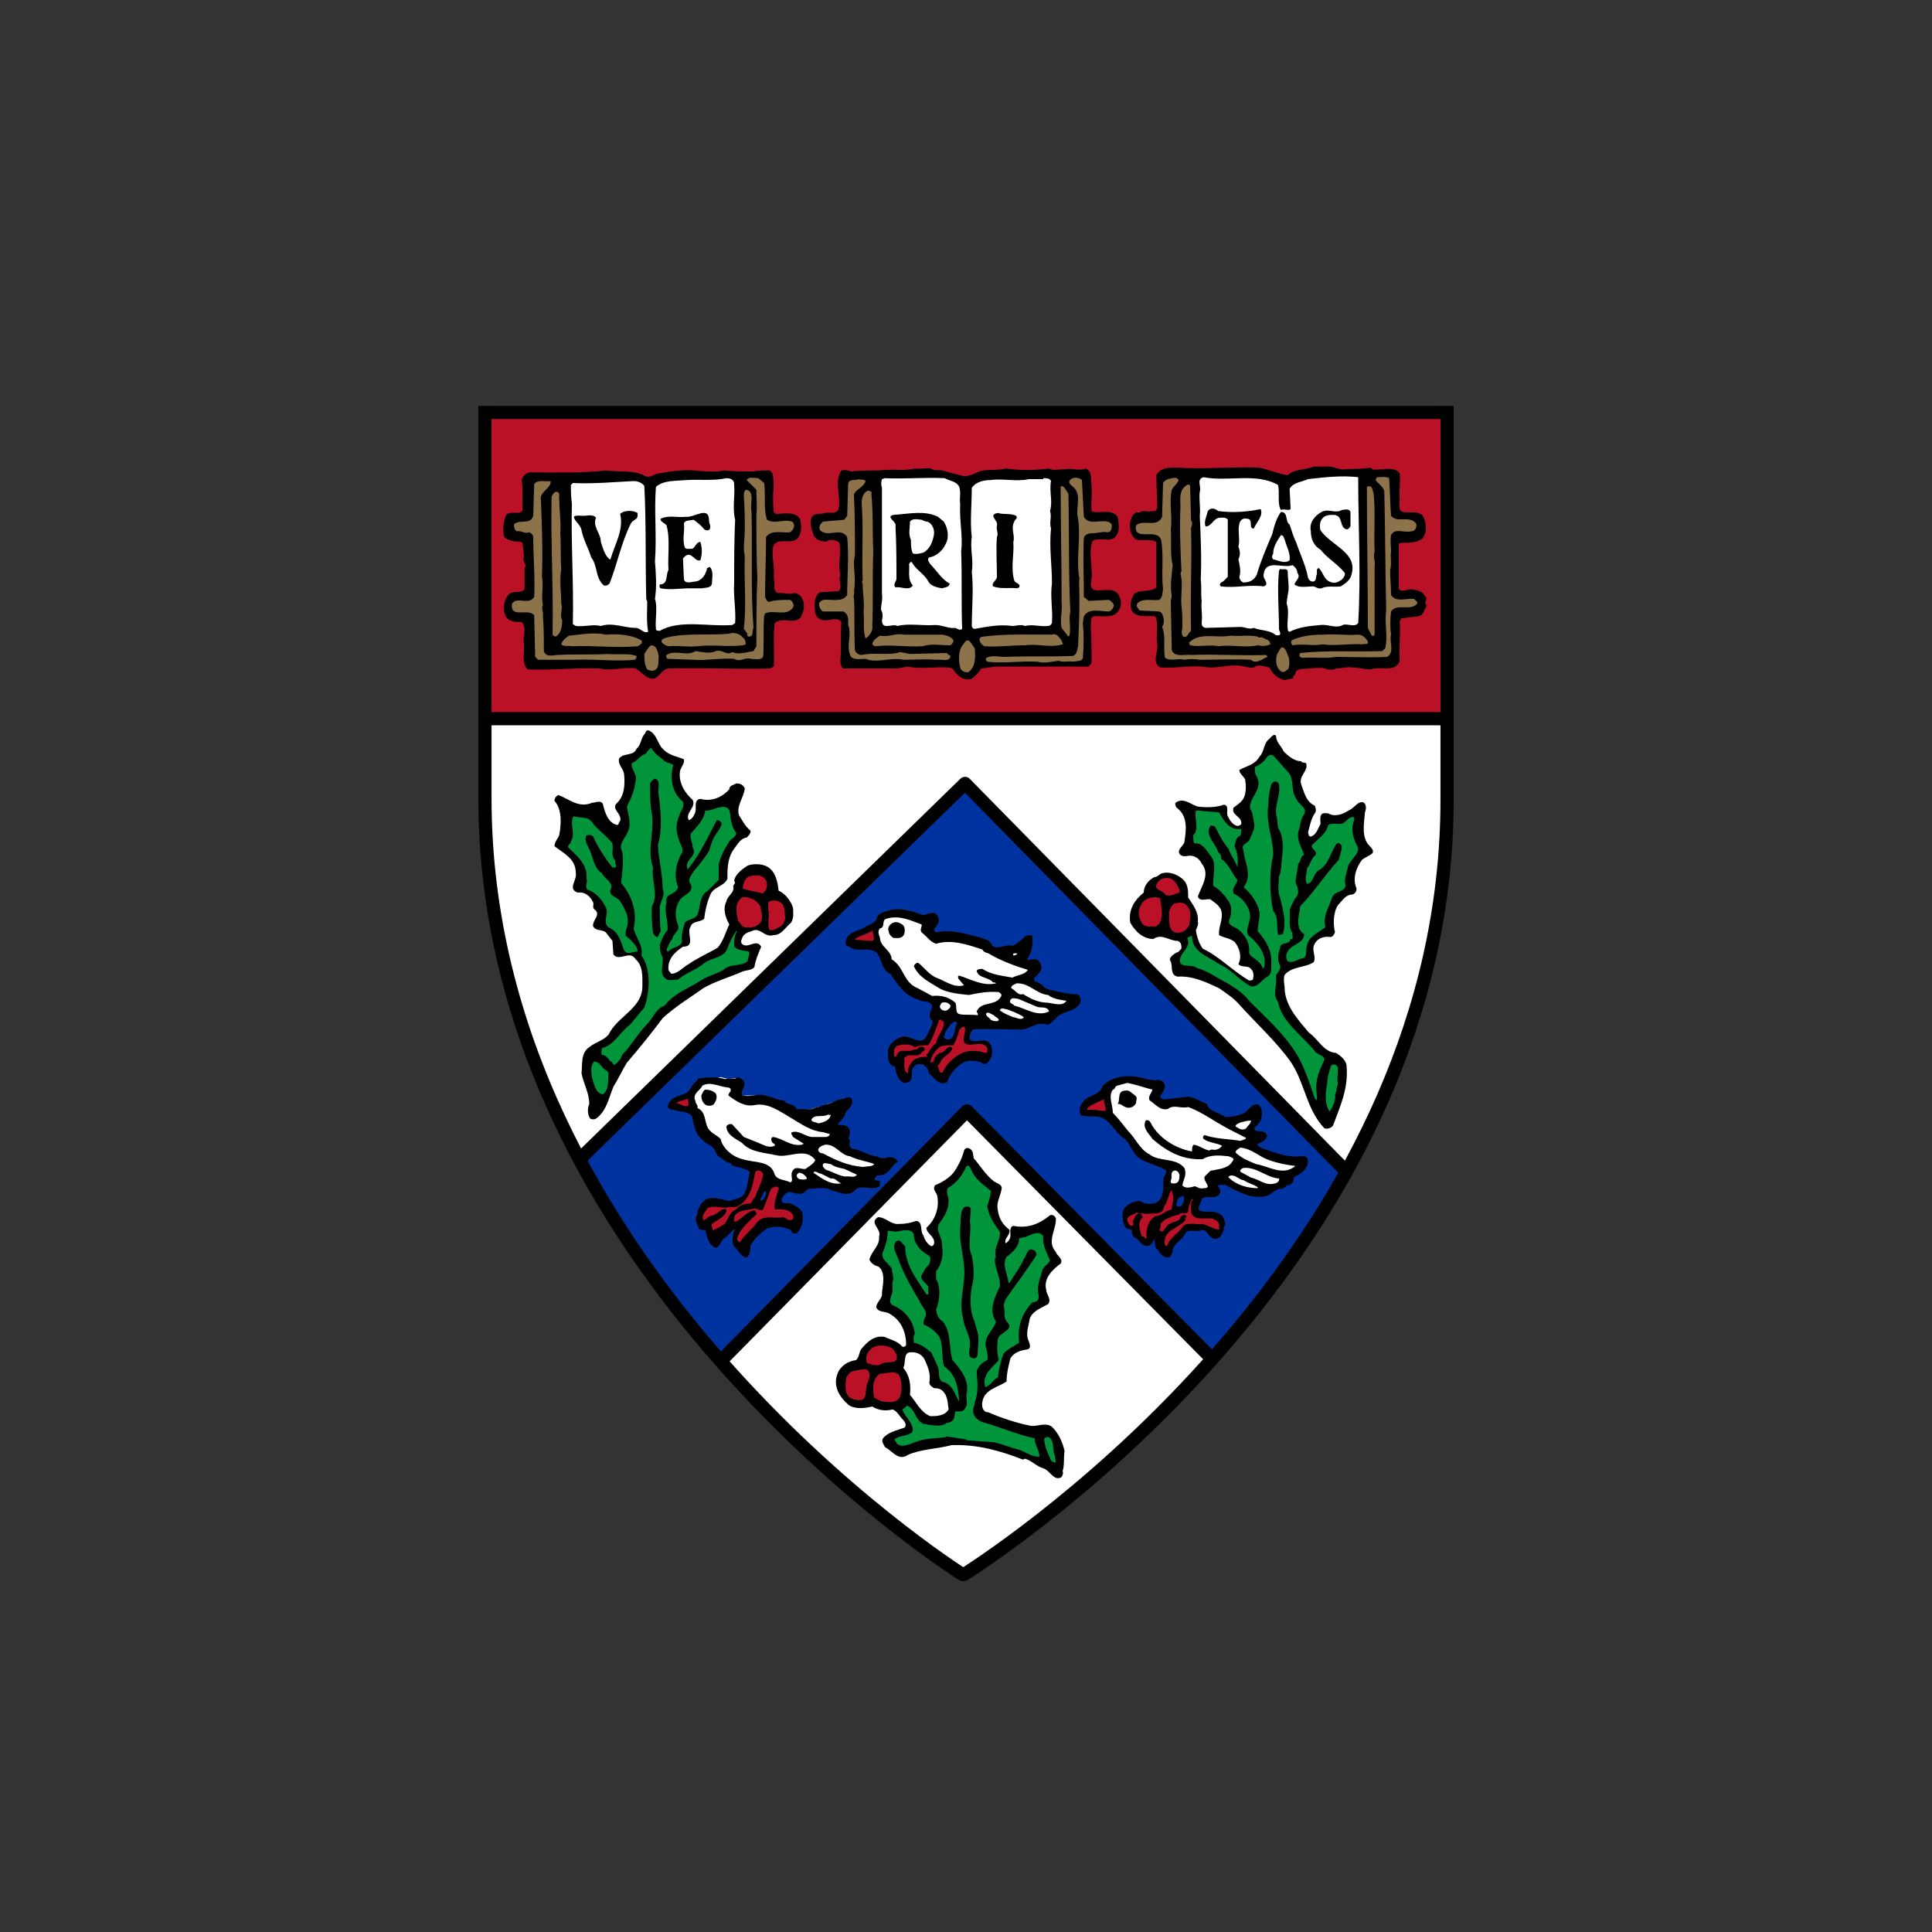 <?xml version="1.0" encoding="utf-8"?>
<!-- Generator: Adobe Illustrator 19.1.0, SVG Export Plug-In . SVG Version: 6.00 Build 0)  -->
<svg version="1.1" id="Layer_2" xmlns="http://www.w3.org/2000/svg" xmlns:xlink="http://www.w3.org/1999/xlink" x="0px" y="0px"
	 viewBox="-89 -25 200 200" style="enable-background:new -89 -25 200 200;" xml:space="preserve">
<rect x="-89" y="-25" width="200" height="200" fill="#333333" stroke="none"/>
<style type="text/css">
	.st0{fill:#FFFFFF;}
	.st1{fill:#0033A0;}
	.st2{fill:#BA1127;}
	.st3{fill:#8D734A;}
	.st4{fill:#00953A;}
	.st5{stroke:#000000;stroke-width:0.342;}
	.st6{fill:none;stroke:#000000;stroke-width:1.367;}
	.st7{fill:none;stroke:#000000;stroke-width:1.367;stroke-linejoin:round;}
</style>
<path class="st0" d="M-39,17.7v39.8c0,48.9,48.8,80,49.3,80.3c0,0,0.2,0.1,0.2,0.1c0.1,0,0.4-0.2,0.4-0.2c8.3-5.4,49.7-34.9,49.7-80
	l0-40.1H-39z"/>
<path class="st1" d="M50.6,96.2c0,0-3.9,8.7-14.1,19.8L11.1,90.5l-25.5,25.8c0,0-8.7-8.9-14.9-21.1L11,55.8L50.6,96.2z"/>
<polygon class="st2" points="60.9,49.6 -39,49.6 -39,17.8 61,17.8 "/>
<path class="st0" d="M48.3,24.1C48.3,24.1,48.3,24.1,48.3,24.1c-0.1,0-1.6,0.1-1.6,0.1c0,0-1,0.3-1,0.3c-0.5,0.1-1,0.1-1.3,0.4
	c-0.2,0.2-0.4,0.2-0.7,0.2l-1.4-0.4c0,0-1.6-0.4-1.6-0.4c-0.5,0-1.4,0.1-3.4,0.1c0,0-4.9,0-4.9,0c-0.8,0-1.2,0-1.4,0.3
	c0.1,0.4,0.1,1.3,0.1,3.1l0,0c0,0-0.1,0.4-0.1,0.4l-0.2,0.3c0,0-0.5,0.3-0.5,0.3c0,0-0.3,0-0.3,0c0,0-0.7,0-0.8,0c0,0-0.1,0-0.1,0
	c0,0-0.2,0-0.4,0c0,0-0.2,0.4-0.2,0.4c0,0,0,0,0,0c0,0.1,0,0.3,0,0.3l0,0c0,0.3,0.1,0.6,0.3,0.8c0.2,0,0.4,0,0.6,0
	c0.4,0,1,0,1.5,0.3c0.2,0.1,0.3,0.3,0.3,0.6v4.7L31,36.3c-0.5,0.5-1.1,0.5-1.6,0.5c-0.5,0-0.7,0.1-0.8,0.2c-0.1,0.4-0.2,0.7,0,1
	c0.1,0.1,0.4,0.1,1,0.1c0,0,0.9,0,0.9,0c0.2,0,0.4,0.1,0.5,0.4c0.3,0.5,0.3,1,0.3,1.4c0,0,0,0.5,0,0.5c0,0,0,1.2,0,1.2l-0.1,1
	c0,0-0.1,0.6-0.1,0.6c0,0.1,0.1,0.2,0.1,0.2c0.3,0,0.9-0.1,2-0.1l2.1-0.1c0.8,0.2,1.4,0.1,2.1,0c0,0,1.6-0.1,1.6-0.1
	c0.1,0,0.8,0.1,0.8,0.1c0,0,0.7,0.1,0.7,0.1c0,0,0,0,0,0c0.5-0.2,1.1-0.2,1.6-0.1l0.2,0.1l0.4,0.3c0.2,0.3,0.5,0.7,1,0.9
	c0.1-0.1,0.3-0.1,0.3-0.2c0.1-0.1,0.1-0.2,0.1-0.3c0-0.1,0-0.2,0-0.2c0.4-0.7,1-0.7,1.5-0.7c0,0,0.3,0,0.3,0c0,0,0.6,0,0.6,0
	c0.5,0,1.1,0,1.7,0.2c-0.1,0,0.3,0,0.3,0c0,0,0.2,0,0.2,0c-0.1,0-0.1,0.1-0.2,0.1l0.5-0.2l0.6,0c0,0,1.1,0,1.1,0h0c0,0,0,0,0,0
	c0.2,0,0.5,0,1.1,0.1c0,0,0.8,0.1,0.8,0.1c0,0,1.2-0.1,1.2-0.1c1,0,1.1-0.1,1.1-0.3c0-0.2,0-0.7,0-1.9l0-2l0.2-0.5l0.2-0.3l0.5-0.2
	c0,0,1.6-0.2,1.7-0.2c0,0,0.1-0.3,0.1-0.3c0,0,0.1-0.1,0.1-0.2c0-0.1-0.1-0.2-0.1-0.2s0-0.3,0-0.3c0,0,0-0.1-0.1-0.1
	c-0.1-0.1-0.2-0.2-0.7-0.2c0,0-0.4,0-0.4,0c-0.3,0.1-1.1,0.2-1.5-0.5c0,0-0.1-0.3-0.1-0.3c0,0,0-4.6,0-4.6c0-0.2,0.1-0.5,0.3-0.6
	l0.2-0.1c0,0,0.4-0.1,0.4-0.1c0.9,0.1,1.5-0.1,1.7-0.3c0-0.1,0-0.1,0-0.2c0,0,0,0,0,0c0,0,0-0.1,0-0.1c0-0.6,0-0.9-0.2-1.2
	c-0.1,0-0.6,0-0.9,0c0,0-0.6,0-0.6,0l-0.3-0.1c-0.7-0.4-0.6-1.2-0.6-1.6c0,0,0-0.3,0-0.3c0,0,0-1.4,0-1.4c0,0,0-0.6,0-0.9
	c-0.2-0.2-0.6-0.2-1.2-0.1c0,0-0.9,0-0.9,0s-0.3-0.1-0.4-0.1c-0.2,0-1.4,0.1-1.4,0.1c0,0-1.3,0.1-1.3,0.1c-0.1,0-0.8-0.1-0.8-0.1
	C48.8,24.1,48.5,24,48.3,24.1z M57.8,37.9L57.8,37.9L57.8,37.9z"/>
<path class="st0" d="M7.4,24.2l-0.7,0c0,0-1,0-1,0c0,0-2,0.2-2,0.2c0,0-1.5,0.1-1.5,0.1c0,0-3,0.1-3,0.1l-0.3-0.1c0,0-0.1,0-0.2,0
	c-0.1,0.2-0.2,0.7-0.2,0.7S-1.5,26-1.5,26c0,0.2,0,1.8,0,1.8c-0.4,1-1.1,0.9-1.5,0.9h0c0,0-0.4,0-0.4,0c0,0-0.6,0.1-0.6,0.1
	c0,0-0.3,0-0.3,0c0,0.1-0.1,0.3-0.1,0.3l0.1,0.8c0,0.1,0,0.2,0,0.2c0,0.1,0,0.1,0.6,0.2c0,0,0.1,0,0.2,0c0.3-0.1,0.8-0.2,0.8-0.2
	c0.1,0,0.3,0.1,0.3,0.1c0.3,0.1,0.7,0.3,0.9,0.8c0,0,0,0.4,0,0.4l0,1.2c0,0,0,0.8,0,0.8l0.1,0.8c0,0,0,0.1,0,0.1c0,0.1,0,0.2,0,0.2
	c0,0,0,0.6,0,0.6c0,0,0,0.4,0,0.4c0,0.4-0.2,0.8-0.4,1l-0.4,0.2c0,0-1.3,0.1-1.7,0.1c-0.1,0.1-0.2,0.2-0.2,0.7l0.1,0.8
	c0,0,0.1,0.1,0.2,0.1c0,0,0.7,0,0.7,0c0.4-0.1,1.2-0.2,1.7,0.5l0.1,0.4l0,1.4c0,0-0.1,2.5-0.1,2.5c0,0,0,0.1,0,0.1
	c0.6,0,1.9,0,5.2,0h0c0,0-0.1,0-0.1,0.1c0.2-0.1,0.5-0.1,1.1-0.2c1.1,0.2,2,0.2,2.8,0.1c0,0,1.7,0,1.7,0c0.1,0,0.6,0.2,0.6,0.2
	c0,0,0.3,0.2,0.3,0.2c0.4,0.6,0.7,0.9,1.1,0.9c0.1-0.1,0.3-0.4,0.7-0.8l0.1-0.1l0.4-0.3c0,0,1.5-0.2,1.5-0.2c0,0,0.1,0,8.4,0
	c0,0,0.6,0,0.9,0c0-0.5-0.1-3.3-0.1-3.3c0,0,0-0.3,0-0.3l0-0.2c0-0.6,0.2-1,0.7-1.2c0,0,1.1-0.1,1.1-0.1c0.8,0,1.1,0,1.2-0.2
	c0.1-0.2,0.2-0.5,0.1-0.7c-0.2-0.4-0.4-0.4-1.2-0.4c0,0-0.7,0-0.7,0c-1.4-0.3-1.1-1.5-1.1-2c0,0,0,0,0,0c0,0,0-0.6,0-0.6
	c0,0,0-1.2,0-1.2c0-0.2,0-0.5,0-0.7c0-0.4,0-0.9,0.2-1.4l0.3-0.4c0.5-0.3,1.1-0.3,1.5-0.2c0.7,0.1,0.7,0,0.8-0.2
	c0.1-0.4,0.1-0.9,0-1.3c-0.1-0.1-0.4-0.1-1.1-0.1c0,0-0.8,0-0.8,0L24,28.7l-0.2-0.1c-0.2-0.1-0.3-0.3-0.3-0.5l0-1.3c0,0,0-1.3,0-1.3
	c0,0,0-0.5,0-0.5c0-0.6,0-0.7-0.1-0.7c-0.2,0-0.9,0.1-0.9,0.1c0,0-1,0-1,0c0,0-0.7,0-0.7,0l0,0c0,0-0.7-0.1-1-0.1c0,0,0,0,0,0
	c-1.5,0.2-3.1,0.2-4.6,0c0,0,0,0,0,0c0,0,0,0-0.1,0c0,0,0,0,0,0c0,0,0,0,0,0c-0.2,0-0.5,0.1-1.4,0.1c0,0-0.7,0-0.7,0
	c-0.2,0.1-0.3,0.1-0.7,0.3c0,0-1.3,0.3-1.3,0.3c-0.1,0-1-0.2-1-0.2l0,0l-1.5-0.4c-0.1,0-0.1,0-0.2,0C8.1,24.3,7.7,24.3,7.4,24.2
	C7.4,24.2,7.4,24.2,7.4,24.2z"/>
<path class="st0" d="M-32.6,24.6L-32.6,24.6l-1.5,0c0,0,0,0,0,0c0,0-0.1,0.2-0.1,0.2c0,0.3,0.1,1.5,0.1,1.5c0,0,0,1.3,0,1.3
	l-0.1,0.3c-0.4,0.8-1.1,0.7-1.5,0.7c0,0-0.1,0-0.2,0c0,0.2-0.1,1-0.1,1s0,0.3,0,0.5c0.1,0,0.2,0.1,0.2,0.1c0,0,0.4,0.1,0.4,0.1
	c0.1,0,0.9,0.2,0.9,0.2c0.4,0.1,0.4,0.4,0.4,0.6c0,0.1,0,0.7,0,0.7c0,0,0,0.9,0,0.9c0,0,0,0.1,0,0.1c0,0,0,0,0,0
	c0,0,0.2,0.6,0.2,0.6l-0.1,0.3c0,0,0,2.1,0,2.1c0,0-0.2,0.4-0.2,0.4c-0.4,0.5-0.9,0.5-1.3,0.5c0,0,0,0,0,0c0,0-0.2,0.1-0.4,0.1
	c-0.2,0.2-0.3,0.5-0.3,0.9l0.1,0.5c0.1,0.2,0.4,0.2,1,0.2l0.6,0.2c0.4,0.3,0.6,0.8,0.6,1.5l0,0.7c0,0,0,0.4,0,0.4c0,0,0,1.1,0,1.1
	c0,0,0,0.5,0,0.5s0.1,0.4,0.2,0.6c0.4,0,3.5,0,3.5,0l3.5,0c0.7,0.1,1.3,0.1,1.9,0c0,0,1.9,0,1.9,0c0.1,0,1,0.6,1,0.6l0.6,0.4
	c0,0,0,0,0.4-0.4c0.3-0.3,0.8-0.9,1.6-0.8c-0.1,0-0.2,0-0.3,0.1c0,0,0,0.1,0,0.1c0.2-0.2,1.3-0.2,6.3-0.2c0,0,3.1,0,3.9,0
	c0-0.4,0-1.7,0-1.7c0,0,0.1-2.4,0.1-2.4c0,0,0.2-0.4,0.2-0.4c0.6-0.6,1.3-0.5,1.8-0.5c0.5,0,0.7,0,0.8-0.1c0.1-0.3,0.2-0.9,0-1.2
	c-0.1-0.2-0.2-0.2-0.2-0.2c0,0-0.9,0-0.9,0c0,0-0.7,0-0.7,0c0,0-0.4-0.1-0.4-0.1c-0.7-0.4-0.6-1.1-0.6-1.5c0,0,0-0.5,0-0.5
	c0,0,0-0.2,0-0.2c0,0,0-1.5,0-1.5l0-1.5c0.2-1.4,1.4-1.4,2-1.4c0.3,0,0.6,0,0.7-0.1c0.2-0.3,0.2-0.9,0.1-1.3
	c-0.1-0.2-0.8-0.1-1.4-0.1c0,0-0.5,0-0.5,0l-0.5-0.2l-0.2-0.2L-9.5,28l0-2.7c0,0,0,0,0,0c0,0,0-0.5,0-0.5c0,0-0.1-0.3-0.1-0.4
	c-0.3,0-1.2,0.1-1.2,0.1c-0.1,0-3.1-0.1-3.1-0.1c-0.7,0.2-1.6,0.1-2.5,0.1l-0.7,0c-1.2,0-2.2,0.1-3.5,0.3c0,0-0.5,0.1-0.5,0.1
	c-0.2,0.1-0.7,0.3-1.3,0.1c-0.7-0.4-1.6-0.5-2.5-0.5c0,0-1.5-0.1-1.5-0.1C-28.4,24.6-30.5,24.6-32.6,24.6z M-9.6,24.4
	c0,0,0.1,0,0.1,0C-9.5,24.4-9.6,24.4-9.6,24.4z M-36,28.8C-36,28.8-35.9,28.8-36,28.8C-35.9,28.7-35.9,28.7-36,28.8
	c0-0.1,0-0.1,0-0.1C-35.9,28.6-36,28.7-36,28.8z"/>
<path class="st0" d="M2.8,69.6c-0.5,0.1-0.6,0.2-0.6,0.5c0,0.1,0,0.2-0.1,0.2c-0.3,0.3-0.7,0.7-1.2,0.8c-0.2,0.1-1,0.5-1,0.5
	C-0.7,71.9-1,72-1,72.5c0-0.1,0.1-0.1,0.1-0.1c0.1,0.1,1.1,0.2,1.1,0.2l1.1,0.1c0.9,0.2,1.2,0.9,1.4,1.5c0.2,0.5,0.3,0.8,0.7,1
	c0.1,0,0.1,0.1,0.1,0.1l0.3,0.4c0.6,0.9,1.3,1.9,2.4,2.1c0.1,0,0.6,0.2,0.6,0.2l1,0.4c0.2,0.2,0.2,0.4,0.2,0.6
	c0,0.2-0.1,0.5-0.2,0.7c0,0-0.1,0.2-0.1,0.3c0,0,0,0,0,0l0.4,0.5c0,0,0,0.1,0,0.1c0,0,0,0.1,0,0.1c0,0.1-0.1,0.1-0.1,0.1
	C8,80.9,8,81,8,81c0,0-0.2,0.5-0.2,0.5c-0.2,0.5-0.4,1-0.8,1.4c-0.7,0.3-1.2,0.1-1.6,0c-0.3-0.1-0.6-0.2-0.8-0.2c-0.3,0.1-1,0.4-1,1
	c0,0,0,0.3,0,0.3c0,0.4,0.1,0.6,0.2,0.8c0,0,0-0.1,0.1-0.1c0.1-0.1,0.3,0,0.4,0l0.1,0.1c0.1,0.1,0.1,0.1,0.1,0.2
	c0,0.5,0.2,1,0.5,1.3c0.1,0,0.1,0,0.1,0s0,0,0,0c0-0.1,0-0.4,0-0.4c0-0.4,0-0.8,0.4-1.1c0.3-0.3,0.7-0.4,1.1-0.4l0.2,0
	c0.1,0,0.3,0.1,0.3,0.2c0.3,0.2,0.6,0.5,0.7,1C7.9,85.8,8,85.9,8,85.9c0.4,0.4,0.6,0.6,0.8,0.5c0.3-0.9,1.1-1.6,1.5-1.9
	c0.5-0.5,1.4-0.6,2.5-0.3c0,0,0.1,0,0.1,0.1c0.2-0.2,0.3-0.5,0.3-0.7c0-0.1,0-0.2,0-0.3C13.2,83,13,83,12.5,83.1
	c-0.5,0.1-1.1,0.1-1.5-0.5c0-0.1,0-0.1,0-0.2c0-0.7,0.2-1.1,0.6-1.5c0.1,0,0.1-0.1,0.2-0.1l2.9,0l1.7,0c0.5,0.1,0.9-0.1,1.3-0.2
	c0.5-0.2,1.2-0.5,2-0.2c0,0-0.1,0-0.1,0c0,0,0.1-0.1,0.1-0.1s0.2-0.1,0.3-0.2c0.4-0.6,0.9-0.7,1.4-0.9c0.4-0.1,0.8-0.3,1.1-0.6
	c0,0,0,0,0,0c0,0,0-0.1,0-0.2c0,0,0-0.1,0-0.1c-0.3,0-1.8-0.3-1.8-0.3l-1.1-0.2c-0.1,0-0.2-0.1-0.2-0.1c-0.2-0.1-0.5-0.2-0.7-0.5
	c-0.1-0.1-0.3-0.1-0.3-0.1L18.2,77c0.1,0-0.4-0.1-0.4-0.1l-0.2-0.7l0-0.2c0-0.1,0.2-0.3,0.2-0.4l0.4-0.4l0.1-0.2c0,0,0-0.2-0.1-0.3
	c0,0-0.1,0-0.4,0c-0.3,0-0.8,0.1-1-0.4c0,0,0-0.1,0-0.1c0-0.1,0-0.2,0.1-0.2c0.4-0.4,0.6-1,0.6-1.7c0,0,0,0,0,0
	c-0.3,0.2-1.3,1-1.3,1c-0.1,0-0.2,0-0.3,0l-0.9,0.1c-0.5,0.1-1.2,0.3-1.7-0.3c-0.1-0.3-0.3-0.3-0.6-0.4l-0.5-0.2c0.1,0-1-0.2-1-0.2
	C10.2,72,9.1,71.7,8,72c-0.1,0-0.2,0-0.2,0c-0.3-0.1-0.5-0.3-0.5-0.5c-0.1-0.3,0.1-0.6,0.3-0.8c0.1-0.2,0.2-0.3,0.2-0.4
	c0,0-0.1-0.2-0.1-0.2l-0.5,0.1l-0.7,0.1c-1.1-0.4-2.2-0.7-3.4-0.7C3,69.5,2.8,69.6,2.8,69.6z M8,80.7C8,80.7,8,80.7,8,80.7
	C8,80.7,8,80.7,8,80.7C8,80.7,8,80.6,8,80.7C8,80.6,8,80.6,8,80.7z M3.6,84.9c0,0-0.1,0.1-0.1,0.1C3.6,84.9,3.6,84.9,3.6,84.9
	C3.6,84.9,3.6,84.9,3.6,84.9z"/>
<path class="st0" d="M-16.6,86.9c0.1,0-0.1,0.2,0,0.1l-0.7,0.8l-0.2,0.3c0,0.1-1.1,0.6-1.1,0.6c-0.4,0.2-0.7,0.3-0.8,0.5
	c0,0,0,0,0,0c0,0,0.2,0,0.2,0l0.7,0.1c0.5,0.1,1.2,0.2,1.6,0.8c0,0.1,0.2,0.5,0.2,0.5c0.2,0.7,0.4,1.4,0.9,1.8c0,0,0.1,0.2,0.1,0.2
	l0.2,0.1l0.4,0.4c0,0-0.1-0.1-0.2-0.1c0.5,0.2,0.8,0.7,1,1.2c-0.1,0,0.9,0.6,0.9,0.6c0.1-0.1,0.4,0,0.5,0.3c0.1,0,0.4,0.1,0.4,0.1
	c0.5,0.1,1.1,0.2,1.5,0.6c0.1,0.1,0.1,0.2,0.1,0.3c0,0,0,0,0,0.1L-11,97c-0.1,0.7-0.2,1.3-0.6,1.9c-0.4,0.5-0.9,0.7-1.4,0.8
	l-0.4,0.1c-0.1,0-0.1,0-0.2,0l-0.6-0.2c-0.5-0.1-1-0.3-1.5-0.1c-0.4,0.2-0.6,0.8-0.7,1.4c0,0.1,0,0.1-0.1,0.1c0,0,0,0,0,0.1
	c0,0.1,0,0.2,0.1,0.3c0,0,0,0.1,0.1,0.2c0,0,0,0,0,0c0.2,0,0.5,0,0.7,0.3c0,0,0,0.1,0.1,0.1c0.1,0.6,0.3,1,0.6,1.2
	c0-0.1,0.1-0.1,0.1-0.1l0.4-0.6c0.1,0,0.6-0.5,0.6-0.5l0.9-0.7c0.1-0.1,0.2,0,0.3,0.1c0.1,0.1,0.2,0.2,0.2,0.5c0,0,0,0.1,0,0.1
	c-0.2,0.3-0.3,0.7-0.3,1c0,0.2,0,0.3,0.1,0.4c0.2,0.2,0.5,0.5,0.5,0.5s0.1,0.1,0.2,0.2c0-0.1,0.1-0.1,0.1-0.2l0.3-0.9
	c0.5-0.7,1.1-1.3,1.8-1.7c1-0.3,2-0.2,2.9,0.2c0.1,0,0.1,0.1,0.1,0.2c0.2-0.2,0.3-0.6,0.3-1.1c0-0.1,0-0.2,0-0.4
	c-0.1-0.1-0.3-0.3-0.6-0.4l-0.2-0.1c0,0-0.3,0-0.3,0c-0.3,0-0.7,0-1-0.4c-0.2-0.6,0.1-1.1,0.3-1.4l0.1-0.2c0,0,0.1-0.1,0.1-0.1
	c0.4-0.2,0.8-0.1,1.1-0.1l0.4,0.1c0.2,0,0.3-0.1,0.5-0.2l0.2-0.2c0.1-0.1,0.1-0.1,0.2-0.1l0.7,0c0.6,0,1.3-0.1,1.9,0.3
	c0.1,0,0.6,0.1,0.6,0.1c0.5,0.2,0.9,0.2,1.2,0c0.3-0.6,1.1-0.6,1.7-0.5c0,0,0.2,0,0.4,0c-0.1-0.1-0.1-0.3-0.1-0.4
	c0-0.3,0.2-0.6,0.5-0.8c0.1,0,0.2-0.1,0.2,0c0.5,0.1,0.7-0.1,1-0.6c0,0,0.1-0.1,0.3-0.3c-0.1,0-0.2,0-0.3,0
	c-0.3,0.1-0.8,0.2-1.2-0.2c0.1,0.1,0.1,0.1,0.2,0.1c-0.6,0-1.1-0.2-1.6-0.5l-0.8-0.3c-0.4-0.1-0.8-0.3-0.8-1.1c0-0.1,0-0.2,0-0.2
	c0-0.1-0.1-0.2-0.1-0.2c0-0.1,0-0.3,0.1-0.4l0-0.3c0-0.1,0-0.1-0.4-0.1l-0.8-0.2c-0.1,0-0.1-0.1-0.2-0.2c0,0,0,0,0-0.1
	c0-0.1,0.1-0.1,0.1-0.2l0.5-0.7l0.3-0.4c-0.1,0.1-0.1,0.1-0.1,0.2c0-0.4,0.3-0.7,0.5-1c0.1-0.1,0.1-0.1,0.1-0.2c0,0,0,0-0.1,0
	l-0.9,0.2l-1,0.3c0.1,0-0.1,0.1-0.1,0.1l-0.9,0.2c0,0,0.2,0,0.2-0.1c-0.5,0.3-1.1,0.3-1.5,0.3l-0.7,0c-0.3,0-0.5-0.2-0.7-0.4
	c0,0,0-0.1,0-0.1c-0.1,0-0.2-0.1-0.2-0.1l-0.8-0.5c0,0,0.2,0.2,0.2,0.2l-2.3-0.6c0,0-0.8,0-0.8,0l-0.9,0c-0.3,0-0.6-0.1-0.7-0.4
	c-0.1-0.1-0.1-0.2-0.1-0.3c0-0.2,0.1-0.5,0.2-0.7c0,0,0.1-0.3,0.1-0.3c0,0-0.1-0.1-0.2-0.1c-0.4,0.1-0.8,0.1-1.1,0l-0.4-0.1
	C-15,86.7-15.8,86.8-16.6,86.9z M-12.6,87c0.1,0,0.1,0,0.2-0.1C-12.4,87-12.5,87-12.6,87z M-7.3,89.6C-7.3,89.7-7.3,89.7-7.3,89.6
	C-7.3,89.7-7.3,89.7-7.3,89.6c0,0,0-0.1,0.1-0.2C-7.2,89.5-7.3,89.6-7.3,89.6z"/>
<path class="st0" d="M25.6,87.8c0,0,0.1-0.1,0.1-0.1c-0.3,0.8-1,1.1-1.5,1.3l-0.5,0.2c-0.2,0.3-0.4,0.5-0.4,0.8c0,0,0,0,0,0
	c0.2,0,1.8,0.1,1.8,0.1c0.8,0.2,1.3,0.9,1.7,1.5l0.6,0.8c0.4,0.3,0.7,0.7,0.9,1.2c0.2,0.4,0.4,0.8,0.8,1c0,0,1.3,0.5,1.3,0.5
	l1.5,0.6c0.1,0,0.1,0.1,0.1,0.2c0,0.1,0.1,0.2,0.1,0.3c0,0.2-0.1,0.5-0.3,0.8c0,0,0,0.1,0,0.1c0,0.2,0,0.4,0,0.5
	c0,0.9-0.1,1.9-1.1,2.3c-0.7,0.1-1.4,0.2-2-0.3c0.1,0,0.1,0.1,0.2,0.1c-0.5,0-0.9,0.2-1.2,0.5c-0.1,0.2-0.2,0.4-0.2,0.6
	c0,0.3,0.1,0.7,0.2,0.9c0,0,0.3,0,0.3,0l0.3,0.1c0.2,0,0.3,0.2,0.2,0.4c0,0.3,0,0.4,0.1,0.5c-0.1-0.1,0.6,0.4,0.6,0.4l0.4,0.3
	c0,0,0.1,0,0.1-0.1c0-0.2,0.2-0.5,0.4-0.6c0.2-0.1,0.3-0.1,0.5,0c0.1,0,0.1,0.1,0.2,0.2c0,0,0.2,0.8,0.2,0.9
	c0.1,0.1,0.4,0.4,0.4,0.4c0.2,0.2,0.2,0.3,0.4,0.3c0,0,0-0.1,0.1-0.1c0-0.6,0.4-1,0.8-1.4l0.6-0.7c0.4-0.6,1-0.5,1.4-0.5l0.6,0
	c0.7-0.2,1,0.3,1.3,0.5c0.2,0.3,0.3,0.3,0.4,0.3c0-0.1,0.1-0.1,0.1-0.1c0.1-0.2,0.2-0.3,0.2-0.5c0,0,0-0.1,0-0.1c0,0,0,0,0,0
	c0-0.1,0.1-0.3,0.2-0.4l0,0l0-0.2c-0.1-0.2-0.2-0.3-0.3-0.4c-0.3-0.2-0.6-0.2-1-0.2c-0.4,0-0.9,0-1.2-0.2c-0.4-0.5-0.2-0.9,0-1.2
	l0.1-0.3c0,0,0-0.2,0.1-0.2c0.4-0.5,0.9-0.5,1.3-0.5c0.3,0,0.4,0,0.6-0.1c0,0,0,0,0,0l-0.2-0.6c0.3-0.6,0.8-0.5,1.2-0.5l0.2,0
	c0.2,0,0.8,0.4,0.8,0.4c1,0.5,1.9,1,3.1,0.9c0,0,0.7-0.3,0.7-0.3c0.3-0.2,0.6-0.5,1.1-0.5c0.1,0,0.1-0.1,0.1-0.1l0.6-0.3
	c0,0,0.1-0.1,0.1-0.3c0,0,0-0.1,0-0.1c0-0.1,0.1-0.3,0.2-0.3c0.3-0.1,1-0.5,1.2-1c0,0,0-0.2,0-0.2c0,0-0.4,0-0.4,0
	c-1.2,0.1-2.2-0.3-3.2-0.6l-0.6-0.2c-0.4-0.1-1.1-0.3-1.2-1c0,0,0,0,0-0.1c0-0.1,0-0.2,0.1-0.3l0.5-0.3c0.2-0.1,0.3-0.2,0.4-0.3
	c-0.1,0-0.1,0-0.2,0l-0.5-0.1c-0.1,0-0.4-0.6-0.4-0.6l0.4-0.8l0.3-0.4c0-0.1,0-0.2,0-0.3c0-0.2-0.1-0.4-0.1-0.5
	c-0.1,0-0.2,0.1-0.4,0.3l-0.7,0.5c-0.5,0.3-1.2,0.4-2.2,0.4c-0.1,0-0.1,0-0.2-0.1l-0.7-0.3c-0.5-0.2-1-0.5-1.3-1
	c-0.1,0-0.6-0.3-0.6-0.3S34,89.1,34,89.1c0,0-2.5,0.3-2.5,0.3c-0.1,0-0.2,0-0.2-0.1l-0.5-0.3c-0.1-0.1-0.2-0.1-0.2-0.2
	c0,0,0-0.1,0-0.1l0.3-0.8c0.1-0.2,0.2-0.3,0.2-0.5c0,0,0-0.1,0-0.1c0,0,0,0,0,0l-0.3,0c-0.1,0-1,0-1,0
	C28.4,86.8,26.6,86.7,25.6,87.8z M43.7,97.7C43.8,97.7,43.8,97.7,43.7,97.7C43.8,97.7,43.8,97.7,43.7,97.7z"/>
<path d="M49.9,23.6c1-0.1,2,0,3-0.2l0.2,0.2c0.9,0.1,2.2-0.4,2.8,0.4c0.1,1-0.1,1.7,0,2.7c0,0.5-0.2,1,0.3,1.3
	c0.7,0.1,1.5-0.1,2,0.3c0.4,0.5,0.4,1.1,0.4,1.8h-0.1c0.1,0.1-0.1,0.4-0.2,0.6c-0.5,0.5-1.5,0.5-2.3,0.5l-0.2,0.1l0,4.6
	c0.2,0.5,0.8,0.1,1.3,0.1c0.5,0.1,1.1,0.1,1.4,0.7c0.4,0.3-0.2,0.7,0.2,1c-0.3,0.4-0.3,1-0.9,1.1l-1.7,0.2l-0.2,0.3
	c0.1,1.4-0.1,2.8,0,4.1c-0.4,1.3-2,0.5-3,0.9c-0.7,0-1.2-0.2-1.9-0.2c-0.5-0.1-1.1,0.1-1.7,0.1c-0.2,0.2-0.6,0.1-0.9,0.1
	c-0.5-0.3-1.4-0.1-2-0.1c-0.4,0.1-1-0.1-1.3,0.4c0.1,0.3-0.4,0.3-0.2,0.6L44,45.4c-0.7-0.1-1.3-0.7-1.6-1.3c-0.5-0.1-1.2-0.4-1.6,0
	c-0.6,0.1-1-0.2-1.6-0.2c-1.3-0.1-2.4,0.4-3.7,0.1c-1.5-0.1-2.9,0.2-4.4,0.1c-0.9-0.5-0.2-1.6-0.3-2.4c-0.2-1,0.2-2-0.2-2.9
	c-0.8-0.1-1.8,0.2-2.4-0.5c-0.3-0.6-0.1-1.2,0.1-1.7c0.6-0.7,1.8-0.2,2.4-0.8v-4.7c-0.7-0.4-1.6,0-2.2-0.3c-0.5-0.5-0.6-1.1-0.5-1.8
	c0.1-0.3,0.2-0.8,0.7-1c0.3,0.2,0.5-0.2,0.8-0.1c0.3,0.1,0.7,0,1.1,0l0.2-0.3l-0.1-3.4c0.4-0.8,1.3-0.8,2.1-0.8
	c2.7,0.2,5.7-0.1,8.5,0c1,0.2,1.9,0.6,3,0.8c0.7-0.7,1.8-0.5,2.7-0.9l1.3,0C48.7,23.2,49.3,23.5,49.9,23.6z"/>
<path d="M8.5,23.7c0.8,0.2,1.5,0.4,2.3,0.6c0.8,0,1.3-0.5,2-0.6c0.7-0.1,1.5,0,2.3-0.2c1.5,0.2,3,0.2,4.5,0c0.5,0.3,1.1,0,1.6,0.1
	c0.8-0.2,1.5,0.2,2.2-0.1c0.7,0.3,0.5,1.2,0.6,1.8c0.1,0.9-0.1,1.7,0,2.6l0.2,0.1c0.9,0.1,1.9-0.3,2.5,0.5c0.1,0.5,0.2,1.2,0,1.7
	c-0.5,1.2-1.8,0.3-2.6,0.8c-0.4,1.1-0.1,2-0.1,3.1c0.2,0.7-0.5,1.8,0.4,2c0.9,0.1,2.1-0.4,2.5,0.7c0.2,0.4,0.2,1-0.1,1.4
	c-0.5,0.9-1.8,0.5-2.6,0.6c-0.4,0.2-0.2,0.7-0.3,1c0.1,1.2,0.1,2.7,0.1,3.8L23.7,44l-9.6,0l-1.5,0.2c-0.3,0.4-0.7,0.9-1.1,1.1
	c-0.9,0.2-1.5-0.5-1.9-1.1l-0.4-0.1c-1.4-0.1-2.9,0.2-4.3-0.1l-1,0.2l-5.6,0C-2,44-2,43.6-2,43.3c0.1-1.3,0-2.6,0.1-3.9
	c-0.4-0.6-1.2-0.1-1.8-0.2c-0.4,0-0.8-0.3-0.9-0.7c-0.1-0.7-0.2-1.8,0.5-2.2l1.9-0.1c0.5-0.5-0.1-1.1,0.2-1.7
	c-0.3-1.1,0.1-2.1-0.1-3.2C-2.1,31-2.5,31-2.7,30.9c-0.3,0-0.6,0-0.8,0.2c-0.5-0.1-1.2-0.2-1.3-0.8C-5,29.8-5.2,29.1-5,28.6
	c0.3-0.6,1-0.3,1.4-0.5c0.5-0.1,1.1,0.2,1.4-0.4c0.3-1.3-0.5-2.8,0.3-4c0.4-0.1,0.7,0,1,0.1c1-0.1,2-0.1,3-0.1
	c1.2-0.2,2.4,0.1,3.6-0.2c0.5,0.1,1.1-0.1,1.7,0C7.7,23.8,8.2,23.6,8.5,23.7z"/>
<path d="M-22.2,24.3c0.6,0.2,1-0.3,1.4-0.3c1.2-0.2,2.4-0.4,3.7-0.3c1,0.1,2.1,0.2,3.1,0c1,0.1,2,0.1,3,0.1c0.5-0.1,1.1-0.1,1.7-0.1
	c0.5,0.4,0.3,1,0.4,1.6c-0.1,0.9-0.1,1.8,0,2.7l0.2,0.2c0.8,0,2-0.3,2.5,0.5c0.2,0.6,0.2,1.5-0.2,2c-0.7,0.8-2.4-0.3-2.6,1.1
	c-0.1,1,0.2,1.9,0.1,3c0.2,0.6-0.2,1.2,0.4,1.6c0.6-0.1,1.1,0.2,1.7,0c0.3,0,0.7,0.2,0.8,0.5c0.4,0.6,0.2,1.5-0.1,2
	c-0.7,0.8-1.9-0.1-2.7,0.6c-0.2,1.5,0,3-0.1,4.5l-0.4,0.2c-3.4,0.1-6.9-0.1-10.3,0c-1-0.1-1.2,1.4-2.2,1c-0.5-0.2-0.9-0.7-1.4-1
	c-1.2-0.2-2.5,0.3-3.7,0c-2.5-0.1-4.9,0.2-7.5,0.1c-0.7-0.8-0.2-1.9-0.4-2.9c0-0.6,0.3-1.6-0.2-2c-0.6,0-1.4,0-1.7-0.7
	c-0.3-0.8-0.1-1.7,0.4-2.2c0.4-0.4,1.2,0,1.6-0.5l0-2.2c0.3-0.3-0.2-0.6-0.1-1c0.1-0.6-0.1-1-0.1-1.6c-0.3-0.2-0.7-0.1-1.1-0.2
	c-0.3-0.1-0.6-0.2-0.8-0.4c-0.2-0.7-0.1-1.6,0.2-2.3c0.5-0.5,1.4,0.1,1.7-0.5c-0.1-1,0.1-2-0.1-3.1c0.1-0.4,0.4-0.7,0.8-0.8
	c2.7,0,5.2,0.1,7.9-0.2C-24.9,23.9-23.3,23.6-22.2,24.3z"/>
<path class="st0" d="M51.6,24.5c0,5.1,0.3,10,0,15c-0.4,0.5-1.1,0-1.6,0.2c-0.7,0.4-1.5-0.1-2.3,0c-1.1,0.1-2.2,0.2-3.2,0.7
	c-0.1,0-0.2-0.1-0.2-0.3c-0.1-0.9,0.2-1.8-0.1-2.6c0-0.6,0.2-1.1,0.2-1.7c0-0.5-0.1-1.1-0.1-1.7c-0.1-0.3-0.5-0.1-0.8-0.2l-0.1,0.2
	c-0.2,2,0,4,0,6c0,0.2,0.2,0.4,0.1,0.6c-0.1,0.1-0.4,0.1-0.5,0c-0.6-0.5-1.5-0.4-2.2-0.7c-0.5,0.2-0.9-0.1-1.4-0.1l-3.6,0.1
	c-0.4-0.1-0.4-0.3-0.4-0.6c0.1-0.8-0.1-1.4,0-2.2c-0.1-0.7,0-1.5-0.1-2.2c0.1-2.1,0-4.5-0.1-6.6c0.1-0.8-0.1-1.7,0-2.5
	c0.2-0.5-0.4-1.3,0.4-1.5c2.5,0.5,5.4-0.5,7.7,0.8c0.2,0.8-0.1,1.9,0.3,2.6c0.3-0.2,1,0.2,1-0.2l-0.1-2c0.4-0.7,1.3-0.7,1.9-1
	c1.7-0.2,3.5-0.4,5.2-0.2L51.6,24.5z"/>
<path class="st3" d="M54.8,24.5c0.1,1.3,0.1,2.6,0.2,3.9c0.7,0.8,1.9-0.1,2.6,0.8c0.1,0.4-0.1,0.8-0.5,0.8c-0.7,0.2-1.7-0.4-2.1,0.4
	c-0.1,0.6,0,1.1,0,1.7c-0.1,0.6,0.1,1.3-0.1,1.9c0,0.8,0.1,1.7,0.1,2.6c0.5,0.8,1.6,0.3,2.4,0.4c0.1,0.2,0.4,0.2,0.3,0.5
	c-0.7,0.8-2.1-0.1-2.7,0.8c-0.1,0.8-0.1,1.7,0,2.4c-0.2,0.8,0.4,1.8-0.4,2.3c-1.8,0.1-3.6,0-5.3,0c-1.1,0.2-2.3,0-3.4,0.1
	c-0.2,0-0.4-0.1-0.4-0.3l0.1-0.2c2.9-0.3,5.6-0.1,8.5-0.2l0.3-0.3c0.3-1.2-0.1-2.7,0.1-3.9c-0.1-4.1-0.1-8.4-0.2-12.4
	c-0.2-0.5-0.6-0.7-0.9-1.1c0-0.1,0.1-0.3,0.2-0.3C54,24.4,54.5,24.3,54.8,24.5z"/>
<path class="st3" d="M23,24.7l0.2,3.8c0.5,0.9,1.6,0.3,2.4,0.5c0.2,0,0.5,0.2,0.5,0.4c0,0.3-0.1,0.7-0.4,0.7
	c-0.6-0.1-1.1,0.1-1.6,0.1c-0.4,0-0.8,0.1-0.9,0.5c-0.1,2,0,4.1,0,6.1l0.5,0.4l2.1-0.1c0.2,0.1,0.4,0.3,0.5,0.5
	c0,0.3-0.2,0.6-0.5,0.7c-0.9,0-2.1-0.4-2.6,0.5l-0.1,0.7c0.1,1.2,0.1,2.4,0,3.6c-0.1,0.4-0.6,0.3-1,0.4c-0.5-0.1-1,0.1-1.5-0.1
	c-0.8,0.1-1.5,0.3-2.2,0.1c-1.7-0.1-3.6,0.2-5.2,0c-0.1-0.1-0.2-0.2-0.1-0.4c0.6-0.3,1.3-0.1,2-0.1c2.4-0.1,4.7,0,7-0.1
	c0.4-0.2,0.4-0.6,0.5-1c0.1-2.2,0.2-4.3,0.1-6.6c0-0.3,0.1-0.4,0-0.6c-0.3-2,0.2-4-0.1-6c-0.3-1.1,0.4-2.3-0.4-3.2
	c-0.2-0.2-0.6-0.4-0.5-0.7C22,24.3,22.7,24.4,23,24.7z"/>
<path class="st3" d="M33,24.7c-0.1,0.4-0.5,0.6-0.7,1c-0.3,1.4,0.1,2.8-0.1,4.1c0.1,1.2-0.1,2.6,0.2,3.7c-0.1,1-0.3,2.1-0.1,3.2
	l-0.1,0.5l0.1,5.1c0.3,0.8,1.4,0.4,2,0.5c2.5-0.1,5.3,0.1,7.8,0c0,0.1,0.1,0.1,0.1,0.2c-0.5,0.2-1.2,0.8-1.7,0.3
	c-1.8-0.1-3.5,0-5.3,0c-0.5-0.1-1.1-0.1-1.6,0c-0.6-0.2-1.4,0.2-2-0.2c-0.2-1,0.1-2.3-0.3-3.2c0.3-0.4,0.2-1.1-0.1-1.5l-0.2-0.1
	l-2-0.1c-0.2-0.2-0.5-0.5-0.2-0.8c0.6-0.5,1.4-0.2,2.2-0.3c0.4-0.3,0.3-0.7,0.4-1.1c-0.2-1.6,0.1-3.4-0.2-5.1
	c-0.4-1.3-2.9,0.2-2.6-1.5c0.7-0.7,2.2,0.3,2.7-0.9l0.1-3.5c0.1-0.2,0.3-0.3,0.5-0.4C32.4,24.5,32.8,24.3,33,24.7z"/>
<path class="st0" d="M-13,25.1c0.1,1.3-0.2,2.5,0.1,3.7c-0.1,2.1-0.1,4.4-0.1,6.5c-0.1,1.4,0.2,2.8,0.1,4.2l-0.3,0.2
	c-2.4,0.2-5.4-0.6-7.5,0.6c-0.2,0-0.4,0-0.4-0.2c-0.1-1.1,0.2-2.2-0.1-3.1c0.2-1.3,0.1-2.6,0-3.9c0.2-2.6-0.1-5.1,0.1-7.7
	c0.8-0.7,2-0.6,3.1-0.7c1.4-0.1,2.9,0.1,4.2-0.2C-13.5,24.5-13,24.6-13,25.1z"/>
<path class="st0" d="M19,24.5c0.3,0,0.7,0,0.8,0.3c-0.2,1.1,0.2,2.1-0.1,3.1c0.2,0.6-0.1,1.2,0.1,1.8c-0.2,2,0.1,3.8,0.1,5.7
	c-0.2,1.3,0.1,2.8,0,4c0,0.2-0.2,0.4-0.4,0.4c-0.8,0.1-1.6-0.2-2.4,0c-0.4-0.2-0.9,0-1.3,0c-1.4-0.2-2.7,0.1-3.9,0.3
	c-0.2,0-0.3-0.2-0.3-0.3c0-1.8,0.2-3.8,0-5.6c0.2-1.2-0.2-2.4,0-3.6c-0.2-1.6,0-3.4,0-5.1c0.4-0.6,1.2-0.8,1.9-0.8
	c1.4-0.2,2.7,0.2,4-0.1H19z"/>
<path class="st0" d="M10.3,25.4c0.2,0.6,0,1.2,0.1,1.8c-0.1,1.7,0.3,3.3,0.1,4.9c0.1,2.6,0,5.4,0.1,8c-0.2,0.2-0.5,0-0.7-0.1
	c-0.7,0.1-1.3-0.3-2.1-0.3c-1.3,0.1-2.7-0.2-3.9,0.1c-0.5-0.3-1.6,0.5-1.6-0.6c0.1-0.4,0.1-0.7-0.1-1.1c0-0.5,0.2-1.1,0.1-1.6l0-11
	c-0.1-0.3-0.1-0.6,0-0.9l0.3-0.1c1.9,0.1,4.2-0.1,6.2,0C9.3,24.8,10,24.8,10.3,25.4z"/>
<path class="st3" d="M-9.9,25c0.2,1.3-0.1,2.6,0.3,3.8c0.8,0.5,1.7-0.1,2.6,0.2c0.3,0.2,0.2,0.6,0.1,0.8l-0.3,0.3
	c-0.8,0.1-2-0.3-2.5,0.5c0,2.1-0.1,4-0.1,6.2c0.1,0.2,0.2,0.5,0.4,0.5c0.7-0.2,1.4-0.2,2.2-0.2c0.3,0.2,0.5,0.6,0.2,0.9
	c-0.7,0.8-1.9,0.1-2.8,0.5l-0.1,0.3c-0.1,1.4,0,2.8-0.1,4.2c-0.3,0.4-0.9,0.2-1.3,0.2c-0.6-0.2-1.1,0.4-1.7,0
	c-1.4-0.1-2.9,0.2-4.2,0.1l-2.7-0.1c-0.1-0.1-0.2-0.2-0.1-0.4c0.9-0.6,2.1,0.2,3-0.4c0.7,0.1,1.5,0.3,2.1,0c0.7-0.2,1.1,0.5,1.7,0.1
	c0.7,0.3,1.5,0,2.2-0.1l0.3-0.5c0-2.4,0-4.8,0.1-7.1c-0.1-2.1-0.1-4.3-0.1-6.5c0.1-0.8,0-1.7,0-2.6l-1-1c0.2-0.4,0.8-0.2,1.2-0.2
	L-9.9,25z"/>
<path class="st3" d="M0.6,24.8c-0.2,0.7-1,0.8-1.2,1.4c0.1,2,0.1,4.2,0.1,6.2l-0.1,0.7c0,1,0.2,2.1,0,3.1c0.1,0.2-0.1,0.5,0,0.7
	c0.1,1.8,0,3.6,0.1,5.4c0.1,0.3,0.4,0.5,0.7,0.5c1.3-0.3,2.8,0.1,4-0.3l1,0.2l3.8-0.1c0.1,0.1,0.2,0.2,0.4,0.3
	c-0.1,0.7-1,0.3-1.5,0.4c-1.1-0.1-2.3,0-3.4,0c-1.3-0.3-2.7,0.4-3.9-0.1c-0.5,0-1.4,0.2-1.6-0.4c-0.4-1,0.2-2.1-0.2-3.1
	c0-0.5,0.1-1.1-0.5-1.4l-2.1,0c-0.2-0.1-0.4-0.4-0.4-0.7c-0.1-0.2,0.2-0.4,0.4-0.5c0.8-0.1,2,0.3,2.5-0.5c0-2,0.2-4,0-6
	c-0.7-1.1-1.9,0.1-2.8-0.7c-0.1-0.2-0.1-0.5,0.1-0.7l0.2-0.2c0.8-0.1,1.4-0.1,2.2-0.2l0.3-0.4l0.1-3.3c0.1-0.6,0.7-0.3,1.1-0.5
	C0.2,24.7,0.5,24.6,0.6,24.8z"/>
<path class="st0" d="M-22.3,25.3c0.2,3.8,0.1,8,0.2,11.7l0.1,0.3c0,1-0.1,2.1,0.1,3.1c-0.5,0.2-0.8-0.4-1.3-0.4
	c-1.2,0-2.4-0.6-3.6-0.2c-0.8-0.2-1.7,0.1-2.6,0l-0.3-0.2c0.1-4.1-0.2-8.4-0.1-12.5c-0.1-0.6-0.1-1.3-0.1-1.9l0.2-0.2
	c2.2,0.1,4.2-0.1,6.3-0.2C-23.1,24.8-22.6,24.9-22.3,25.3z"/>
<path class="st3" d="M-32,25c-0.2,0.7-1.2,1-1,1.8c0.1,2.6,0.2,5.3,0.1,7.9c0.2,0.9-0.1,1.9,0.1,2.9c-0.2,0.4,0.1,0.8,0,1.2
	c0.1,1.2,0.1,2.4,0.1,3.6c0.2,0.7,1,0.4,1.5,0.4c1.7-0.1,3.4,0,5.1-0.1c1,0.1,2.1-0.1,3,0.2c0,0.1,0,0.3-0.2,0.4
	c-2.1,0.2-4.1-0.1-6.3,0l-3.7,0l-0.3-0.3l-0.1-4.3c-0.6-0.8-2.5,0.4-2.3-1.2c0.5-0.8,1.7,0.2,2.3-0.7c0.1-2-0.1-4.1-0.1-6.3
	c-0.1-0.2-0.2-0.3-0.4-0.4c-0.5,0.2-0.8-0.2-1.3-0.1c-0.2-0.1-0.3-0.4-0.3-0.7c0.5-0.6,1.7,0.1,2-0.9l0.1-3.3
	c0.4-0.5,1.2-0.2,1.7-0.3L-32,25z"/>
<path class="st3" d="M34.2,25.3l0.1,3.6c0.3,0.3-0.1,0.7,0,1c0.1,3.4-0.1,7,0,10.4c-0.3,0.2-0.4,0.8-0.8,0.6c-0.3-0.3-0.1-0.7-0.1-1
	c0-0.8,0-1.4-0.1-2.2c-0.1-1.1,0.2-2.3-0.1-3.3l0.1-0.3c-0.1-2.1-0.2-4.5-0.1-6.6c0-0.8-0.2-1.8,0.7-2.3
	C34,25.1,34.2,25.2,34.2,25.3z"/>
<path class="st3" d="M21.6,26.1c0.1,4,0,8.3,0.2,12.2c-0.2,0.8,0.1,1.7-0.1,2.5l-0.1,0.1L20.9,40c-0.2-0.9,0.1-1.7,0-2.7
	c0-3.9-0.1-8.1-0.1-11.9c0.1-0.2,0.3,0,0.4,0.1L21.6,26.1z"/>
<path class="st3" d="M53.2,26.1c0.2,2,0,4,0.1,6c-0.2,0.5,0.1,1,0,1.4c0,2.4,0,4.9,0,7.2c-0.1,0.1-0.2,0.2-0.3,0.1l-0.4-0.8
	c0-4.9-0.1-9.8-0.1-14.6C53.1,25.1,53.1,25.9,53.2,26.1z"/>
<path class="st3" d="M-11.2,28c0.1,4-0.1,8.1,0.2,12c-0.2,0.3,0.1,0.9-0.5,0.9c-0.2,0-0.1-0.3-0.2-0.4l-0.3-0.4
	c0.3-2.6,0-4.9,0.1-7.5c-0.2-1,0-1.8,0-2.8c0-1.1,0-2.2-0.1-3.4c0-0.2,0-0.5,0.2-0.7C-10.8,25.8-11.4,27.2-11.2,28z"/>
<path class="st3" d="M1.2,26.1c0.2,1.9,0.1,4,0.2,6c-0.1,2.6,0,5.1-0.1,7.7c0.1,0.6-0.4,1.1-0.7,1.3c-0.3-0.9-0.1-1.8-0.2-2.8
	c0.1-1-0.1-1.9-0.1-2.9c-0.2-0.2,0.1-0.3,0-0.5c-0.1-2.5,0.1-5.2-0.1-7.8c0-0.5,0.1-1,0.6-1.3C1.2,25.8,1.3,26,1.2,26.1z"/>
<path class="st3" d="M-31.1,26.8c0,1.1,0.2,2.3,0.1,3.4c0.1,1.2,0,2.5,0.1,3.7c-0.2,1.2,0,2.4,0,3.6c0.2,0.5-0.2,1.2,0.1,1.7
	c0,0.6-0.1,1.4-0.7,1.7c-0.1,0-0.2-0.1-0.3-0.2c0.1-4.8-0.2-9.6-0.1-14.3c0.1-0.2,0.3-0.5,0.5-0.5C-30.9,26-31.2,26.5-31.1,26.8z"/>
<path d="M50.8,28v1.5c-0.1,0.1-0.2,0.3-0.4,0.3c-0.8-0.2-0.3-1.4-1.3-1.5c-0.5,0-1,0-1.3,0.5c-0.2,0.3-0.2,0.8-0.1,1.1
	c1.1,1.6,3.9,2.3,3.2,4.6c-0.1,0.5-0.6,0.9-1.1,1.2c-0.7,0.1-1.4-0.1-2,0.2c-0.4,0.1-0.6-0.2-0.9-0.2c-0.6,0-1.4,0.2-1.9-0.2
	c0.1-0.4,0.7-0.7,0.3-1.2c0-0.3-0.2-0.6-0.5-0.8c-1,0.4-2.8-0.7-3,1c-0.1,0.4,0.7,1,0,1.2c-1.5-0.2-3,0.2-4.4,0
	c-0.2-0.1-0.1-0.3,0-0.4c0.3-0.1,0.5-0.4,0.7-0.6l0-5.9c-0.2-0.3-0.6-0.2-0.9-0.2c-0.6,0.1-0.8,0.9-1.4,0.9c-0.2-0.5,0.1-1,0.2-1.5
	c0.2-0.5,0.8-0.4,1.1-0.1c1.4,0.2,3,0.1,4.4-0.2c0.3,0.7-0.4,1.3-0.7,2c-0.6,0.1,0-1-0.7-1c-0.4-0.1-0.7,0.1-0.8,0.5
	c-0.2,0.8,0.1,1.6-0.1,2.4c0.2,0.5,0.2,0.9,0,1.3c0.1,0.5,0.3,1.2,0.1,1.8c0,0.3,0.2,0.5,0.4,0.6c0.6,0,1.1-0.2,1.4-0.8
	c0.4-1.4,1-2.8,1.6-4.2c0.2-0.8,0.4-1.6,0.9-2.3c0.8,0,0.4,1,0.9,1.3c0.2,0.6,0.4,1.3,0.7,1.9c0.4,1.2,1,2.4,1.2,3.6
	c0.1,0.2,0.2,0.4,0.5,0.4c0.4,0,0.3-0.5,0.4-0.7c0.1-0.2-0.1-0.6,0.2-0.7c0.5,0.4,0.5,1.3,1.4,1.5c0.4,0.1,0.7-0.1,1-0.3
	c0.2-0.2,0.4-0.5,0.3-0.7c-0.7-0.9-1.8-1.5-2.5-2.4c-0.7-0.4-1-1.1-1-1.9c-0.2-0.9,0.4-1.6,1.1-2c0.7-0.4,1.4,0.2,2.1-0.2
	C50.4,27.7,50.7,27.7,50.8,28z"/>
<path d="M-23,28.4c0,0.4-0.5,0.4-0.7,0.8c-1,2-1.4,4.2-2.2,6.2c-0.1,0.1-0.3,0.3-0.6,0.2c-0.9-0.8-0.6-2-1.3-2.9
	c-0.3-1-0.8-1.8-1-2.8c-0.1-0.6-0.7-0.9-0.8-1.4c0.2-0.2,0.7-0.1,1-0.1c0.4,0,1-0.2,1.3,0.2c-0.4,0.9,0.5,1.6,0.5,2.5
	c0.2,0.6,0.4,1.4,0.9,1.8h0.1c0.4-1.5,1.4-3,1-4.7c0.4-0.4,1.3-0.4,1.8-0.1L-23,28.4z"/>
<path d="M8.7,29c0.4,0.6,0.6,1.6,0.2,2.3c-0.3,0.7-1,1.3-1.7,1.4c-0.3,0.2,0,0.5,0.1,0.7c0.7,0.7,1.2,1.6,2,2c0,0.4-0.5,0.4-0.8,0.5
	c-0.5-0.1-1.1-0.2-1.4-0.7c-0.4-0.8-1.3-1.2-1.7-2c-0.2-0.1-0.2,0.1-0.3,0.2C5.2,34,4.9,35,5.5,35.6c-0.4,0.6-1.2,0.1-1.8,0.2
	c-0.3-0.3,0.1-0.6,0.1-0.9c0-1.8,0-3.6-0.1-5.4c0.2-0.5-1.1-1-0.2-1.2c1.6-0.1,3.2-0.5,4.6,0.2L8.7,29z"/>
<path d="M-15.6,28.9c0,0.3,0.2,0.5,0.1,0.8c-0.1,0.3-0.4,0.2-0.6,0.1c-0.3-0.4-0.7-0.7-1.1-1c-0.3,0.1-0.9,0-1,0.4
	c0.1,0.8-0.2,1.7,0.1,2.5c0.2,0.2,0.5,0.1,0.8,0.1c0.3-0.2,0.4-0.7,0.8-0.7c0.2,0.6,0.2,1.3,0,1.9c-0.6,0.2-0.9-1-1.6-0.4l-0.2,0.2
	l0.1,2.2c0.2,0.5,0.8,0.2,1.2,0.2c0.7-0.1,1.1-0.8,1.2-1.4c0.1,0,0.2-0.1,0.3-0.1c0.4,0.5,0.2,1.1,0.2,1.7c-0.1,0.5-0.6,0.4-1,0.5
	l-1.3,0c-0.9,0-2.1,0.2-3,0c-0.2-0.1-0.1-0.3-0.1-0.4c0.9,0,0.6-1,0.9-1.5c-0.1-1.5,0.2-3.2-0.2-4.6c-0.2-0.3-0.7-0.4-0.6-0.7
	c0.8-0.4,1.7-0.1,2.6-0.2C-17.1,28.6-15.6,27.3-15.6,28.9z"/>
<path d="M16.2,28.4c0.2,0.3-0.2,0.4-0.2,0.6c-0.4,0.7,0.1,1.4-0.1,2.1c0.1,1.3-0.3,2.7,0.1,4c0.1,0.3,0.7,0.3,0.5,0.7l-0.2,0.1
	c-0.8-0.1-1.7,0.1-2.5-0.2c-0.2-0.4,0.4-0.6,0.4-1c0-1.3-0.1-2.8,0-4.1c0.2-0.4-0.1-0.7,0-1.2c0.2-0.5-1-1.1,0.1-1.3
	C14.9,28.3,15.6,28.1,16.2,28.4z"/>
<path class="st0" d="M7,29c0.5,0.2,0.7,0.7,0.7,1.2c-0.1,0.8-0.4,1.6-1.1,2c-0.4,0.1-0.7,0.2-1.1,0.1c-0.2-0.4-0.2-1-0.2-1.4
	C5,30.2,5.2,29.7,5.2,29c0.3-0.4,0.8-0.2,1.2-0.2C6.6,28.9,6.8,29,7,29z"/>
<path class="st0" d="M44,30.9c0.2,0.7,0.6,1.4,0.5,2.1c-0.5,0.4-1.2,0-1.7-0.1c-0.2-0.2-0.1-0.4,0-0.6c0-0.7,0.4-1.3,0.8-1.9
	C43.9,30.4,43.9,30.7,44,30.9z"/>
<path class="st3" d="M-12.1,41c0.2,0.1,0.3,0.4,0.3,0.7l-0.3,0.1c-1.6,0.2-3.1-0.1-4.7,0.1c-1,0.1-2-0.1-2.9,0
	c-0.3,0-0.6-0.2-0.8-0.4c-0.1-0.4,0.3-0.4,0.5-0.5c2-0.5,4.3-0.2,6.5-0.4C-13.1,40.4-12.4,40.6-12.1,41z"/>
<path class="st3" d="M20.9,41.3c0,0.2,0.2,0.3,0.1,0.4c-1.3,0.4-2.6-0.1-3.9,0.1c-1.5,0-2.8,0.2-4.2,0.1c-0.2-0.1-0.5-0.4-0.5-0.7
	c0-0.2,0.2-0.3,0.4-0.3c2.3-0.3,4.8-0.2,7.1-0.2C20.3,40.5,20.6,40.9,20.9,41.3z"/>
<path class="st3" d="M-22.6,41.3c0.2,0.3-0.2,0.5-0.4,0.6c-2.3,0.2-4.5-0.1-6.8,0c-0.3-0.1-0.8,0.1-1.1-0.2c0.1-0.4,0.5-0.7,0.8-0.9
	c1.3-0.1,2.5-0.4,3.8-0.1C-25,40.6-23.6,40.7-22.6,41.3z"/>
<path class="st3" d="M52.6,41.4c0.1,0.4-0.4,0.2-0.5,0.3c-1.5-0.1-2.8,0.2-4.2,0c-1.1,0.2-2-0.1-3.1,0.1c-0.1-0.1-0.2-0.3-0.1-0.5
	c1-0.5,2.2-0.6,3.3-0.6c1.3-0.1,2.4,0.1,3.6,0C52.1,40.7,52.4,41.1,52.6,41.4z"/>
<path class="st3" d="M8.6,40.7c0.4,0.1,0.9,0.2,1.1,0.6c0,0.2-0.2,0.5-0.4,0.5c-0.9,0-1.9-0.2-2.8,0.1c-1.7,0.1-3.2-0.2-4.9,0
	c-0.1,0-0.2-0.1-0.3-0.2c0-0.4,0.5-0.7,0.8-0.9c0.9,0.2,1.6-0.3,2.5-0.1L8.6,40.7z"/>
<path class="st3" d="M41.2,40.9c0.1,0.2,0.3,0,0.5,0.1c0.3,0.2,0.8,0.2,0.8,0.7c-0.4,0.2-0.9,0.2-1.3,0.1c-1.3,0.3-2.7-0.1-4,0.1
	c-1-0.2-2,0.1-3-0.1c-0.1-0.1-0.1-0.2-0.1-0.3c1.2-1.1,2.8-0.4,4.3-0.7C39.4,40.9,40.2,40.7,41.2,40.9z"/>
<path class="st3" d="M11.9,42.1c0.1,0.9,0.1,2-0.7,2.5c-0.3,0-0.7-0.1-0.8-0.5c-0.2-0.8-0.2-1.9,0.4-2.5
	C11.3,40.8,11.6,41.8,11.9,42.1z"/>
<path class="st3" d="M-20.8,43c-0.1,0.5,0.1,1.2-0.5,1.4c-0.2,0.1-0.5,0-0.7-0.1c-0.3-0.5-0.3-1.1-0.3-1.6c0.2-0.3,0.4-0.7,0.7-0.9
	C-21,41.8-20.9,42.5-20.8,43z"/>
<path class="st3" d="M44.4,43c0.1,0.4,0.1,0.8,0,1.2c-0.2,0.2-0.5,0.5-0.8,0.3c-0.5-0.4-0.6-1.1-0.4-1.8c0.2-0.2,0.2-0.5,0.5-0.7
	C44.2,42.1,44.2,42.7,44.4,43z"/>
<path d="M43.1,51.2c0,0.6,0.5,1,0.8,1.6c0.5,0.5,1.1,1,1.8,1c0.1,0.2,0.3,0.1,0.5,0.2c0.3,0.8-0.8,1.3-0.5,2.2
	c0.3,0.8,0.5,1.8,1.4,2.2c0.1,0.2,0.2,0.6,0,0.8c-0.4,0.6-0.5,1.3-0.7,2c0.1,0.1,0,0.4,0.3,0.4c0.6-0.2,0.7-0.8,1-1.3
	c0-0.3-0.1-0.7,0.1-1c0.2-0.2,0.5-0.1,0.7-0.1c0.7,0.4,1.5,0.1,2.1-0.3c0.6-0.2,1-1.1,1.6-0.8c0.3,0.3,0.2,0.7,0.1,1
	c-0.1,1.2-0.4,2.6,0.5,3.5c0.2,0.2,0.4,0.4,0.3,0.7c-0.3,0.3-0.7,0.4-1.1,0.7c-0.6,0.8-1,1.9-0.6,2.9c0.1,0.3-0.1,0.6-0.4,0.7
	c-0.7,0-1,0.6-1.5,1.1c-0.5,0.8-0.5,2-0.3,2.8c-0.1,0.2-0.2,0.5-0.5,0.5c-0.6-0.1-1.3,0.1-1.6,0.7c-0.4,0.6,0.2,1.3-0.1,1.9
	c-0.9,0.6-2.2,0.4-3,1.3C43.8,76.3,44,77,44,77.6c0.2,1.7,1.4,3,2.5,4.3c1,0.7,1.5,2,2.8,2.1c0.5,0.3,1.1,0.8,1.1,1.4
	c0.2,2.3-0.7,4.2-1.4,6.1c-0.2,0.3-0.6,0.4-0.9,0.3c-1.9-2-2-4.7-3.5-6.9c-1.5-2.1-3.6-4-5.3-5.9c-0.6-0.7-1.4-1.2-2.1-1.7
	c-1.3-0.6-2.7-1.3-4.3-1.2c-0.9-0.2-0.4-1.3-0.8-1.7c0-0.4,0.4-0.6,0.7-0.8c0.2,0,0.3-0.2,0.5-0.4c0-0.3,0-0.7-0.4-0.8
	c-0.9,0-1.6-0.8-2.5-0.2c-1.1,0-1.9-0.8-2.4-1.7c-0.2-1.3,0.4-2.3,1.4-3.1c0-0.7,0.5-1.3,1.1-1.6c0.3,0,0.5-0.3,0.8-0.4
	c0.7-0.2,1.5,0.1,2,0.5c0.7,0.5,0.7,1.3,0.7,2c0.5,0.8,1.1,1.5,1,2.5c0.1,0.3-0.1,0.6-0.2,0.9c0.1,0.7,0.3,1.3,0.7,1.9
	c1.7,0.8,3.1,2.3,4.8,3.3c0.1,0,0.3,0,0.4-0.1c0.1-0.4,0.1-0.8-0.2-1.1c-0.3-0.4-1-0.1-1.3-0.5c0.4-0.8,0.1-1.7-0.4-2.3
	c-0.5-0.4-1.1-0.4-1.6-0.7c-0.1-0.9,0.5-1.7,0.2-2.6c-0.2-0.5-0.7-0.8-1.1-1.1c-0.4-0.1-1.1,0.3-1.3-0.3c0.4-1.1,1.3-2.3,0.4-3.4
	c-0.2-0.4-0.5-0.7-1-0.8c-0.4-0.1-0.8,0.2-1.2-0.1c-0.5-0.5,0.3-0.9,0.4-1.3c0.2-1.3,0.4-2.7-0.8-3.6c-0.1-0.1-0.2-0.4-0.1-0.5
	c0.8-0.6,1.6,0.2,2.3,0.4c0.9,0.1,1.9,0.1,2.7-0.2c0.6,0.1,0.2,0.8,0.4,1.2c0.2,0.4,0.5,0.9,1,1c0.2,0,0.3-0.1,0.4-0.2
	c0.1-0.8-1.1-0.9-0.8-1.7c0.4-0.3,0.9-0.6,1.1-1.1c0.2-0.5,0.2-1.2,0.1-1.8c-0.2-0.4-0.6-0.6-0.6-1c0.7-0.4,1.6-0.5,2.1-1.4
	c0.5-0.5,0.4-1.4,1-1.8C42.8,51,43,51,43.1,51.2z"/>
<path class="st4" d="M44.4,55c0.6,0.7,0.2,1.9,0.8,2.7c0.2,0.6,1.2,0.9,0.8,1.6c-0.3,0.4-0.4,1-0.5,1.5c-0.4,1,0.2,1.8,0.5,2.7
	c-0.4,0.1-0.3,0.7-0.6,0.9l-0.3,1.9c0.2,0.5,0.4,0.9,0.2,1.4c-0.4,0.5-0.6,1-0.8,1.5c0.1,0.8-0.2,1.7,0.3,2.4
	c-0.1,0.2,0.2,0.7-0.2,0.6c-0.1,0.7-1.1,0.2-1.1,1c-0.2,0.5-0.3,1.2,0,1.7c0.2,0.6-0.5,0.8-0.4,1.3c0.1,0.8-0.4,1.8,0.2,2.5
	c0.4,2.1,2.4,3.4,3.8,5.1c0.2,0.4,1,0.4,1,0.9c-0.5,1.1-1,2.1-0.8,3.5c0,0.2,0.1,0.5,0,0.7l-0.2-0.2c-0.4-1.2-0.8-2.4-1.3-3.5
	c-1.2-2.6-3.5-4.6-5.5-6.6c-1-1.3-2.5-1.9-3.8-2.7c-0.5-0.3-1-0.5-1.6-0.7c-0.5-0.5-2.1,0.2-1.7-1.1c0.2-0.6,1.1-1.1,0.7-2
	c0.2-0.1,0.3-0.2,0.5-0.2c0,1.7,1.7,2.1,2.8,2.9c1.2,0.5,2.1,1.7,3.3,2.3c0.8,0.1,1.1-0.7,1.7-1c0.5-0.3,0.4-0.9,0.4-1.4
	c0.1-1.3-0.6-2.4-1.4-3.3c0-0.7,0.2-1.2,0.2-1.9c-0.2-1-0.8-1.9-1.6-2.6c0-0.1,0-0.2,0.1-0.3c0.7-1.2-0.1-2.4-0.2-3.7
	c-0.3-0.5,0.6-0.6,0.7-1.1c0.2-0.5,0.6-1.1,0.4-1.7c-0.1-0.5-0.1-1-0.4-1.4c-0.1-1.2,1.4-2,0.7-3.3c-0.2-0.3-0.2-0.6-0.2-1
	c0.5-0.2,1-0.6,1.3-1.1c0.1-0.1,0.4-0.2,0.6-0.1L44.4,55z"/>
<path d="M43.4,56.2c0.2,1.3-0.6,2.3-0.2,3.5l0.1,1c0.8,1.2,0.4,2.9,0.3,4.3c-0.1,0.3,0,0.4-0.2,0.7c0,0.7-0.2,1.5,0.1,2.2
	c0.3,1.2,0.7,2.5,0.3,3.8c-0.2,0-0.4,0.2-0.5,0c-0.2-0.8,0.1-1.7-0.5-2.4c-0.4-1.9-0.4-4,0-5.8c0-1.7-0.8-3.4-0.5-5.1
	c0-0.8,0.1-1.5,0.3-2.2C42.9,55.7,43.3,55.9,43.4,56.2z"/>
<path class="st4" d="M37.2,59.1c0.5,0.9,1.1,1.9,2.3,1.7c0,0.2,0,0.5-0.1,0.7c-0.5,0.2-0.5,0.7-0.6,1.1c0.3,0.6,0.4,1.4,0.3,2.2
	c-0.2-0.7-0.7-1.2-0.9-1.9c-0.6-0.7-1-1.5-1.4-2.3c-0.1-0.1-0.4-0.2-0.5-0.1c-0.6,1,0.5,1.7,0.8,2.7c0.2,0.2,0.4,0.4,0.3,0.7
	c0.8,0.5,1.1,1.5,1.7,2.2c-0.1,0.5-0.6,0.8-0.4,1.4c0.9,0.4,1.6,1.3,1.7,2.2c0.1,0.7-0.5,1.4-0.2,2.1c1,0.8,2.1,2.1,1.6,3.5
	c-0.2-0.2-0.2-0.5-0.5-0.7c-0.3-0.4-0.9-0.5-1-1c0.1-0.9-0.3-1.6-0.9-2.2c-0.4-0.5-1.5-0.5-1.1-1.3c0.2-0.5,0.2-1.2,0-1.6
	c-0.4-0.7-1-1.4-1.7-1.8c-0.1-1,0.4-2.1-0.2-3c-0.4-0.5-0.8-1.3-1.5-1.4c-0.5,0.1-0.3-0.4-0.4-0.8c0.7-0.7,0.1-1.7,0.3-2.6
	L37.2,59.1z"/>
<path class="st4" d="M51,60.8c0,0.8,0.3,1.4,0.6,2c0,0.8-1,1.3-1.1,2.1c-0.1,0.5-0.4,1.1-0.2,1.8c-0.2,0.7-1.1,0.5-1.4,1.2
	c-0.3,1-1,1.9-0.7,3.1c-0.7,0.5-1.8,1-1.9,1.9c-0.2,0.4,0.1,1.1-0.4,1.3c-0.5,0-1,0.6-1.6,0.3c-0.2-0.3-0.2-0.7,0-1
	c0.4-0.8,1.7-0.8,1.7-1.8c-1-0.6-0.5-2-0.4-2.9c1.4-1.4,2.6-3.3,4-4.8c0.1-0.5,0.3-0.9,0.3-1.4c-0.1-0.2-0.3-0.4-0.5-0.3
	c-0.7,0.9-0.8,2.2-1.9,2.8c-0.6,0.4-0.5,1.3-1.2,1.4c-0.3-0.5,0-1.1,0-1.6c0.4-0.5,0.4-1,0.9-1.4c0.2-0.5-0.7-0.7-0.3-1.1
	c0.6-0.6,1.4-1.1,1.6-2c0.5-0.3,1.3,0.1,1.7-0.3c0.3-0.2,0.5-0.6,1-0.5C51.2,60,51,60.3,51,60.8z"/>
<path class="st2" d="M32.8,66.5c0.1,0.3,0.4,0.6,0.3,0.9c-0.5,0.1-0.9,0.5-1.5,0.2c-0.2-0.5-1.3-0.4-0.8-1.2
	c0.2-0.3,0.5-0.5,0.8-0.5C32.2,65.8,32.5,66.1,32.8,66.5z"/>
<path class="st2" d="M31.1,68c0.1,0.9,0.5,2.3-0.4,2.9c-0.5,0-1,0.1-1.4-0.2c-0.4-0.6-0.6-1.3-0.2-2C29.4,68,30.4,67.7,31.1,68z"/>
<path class="st2" d="M33.9,68.8c0.5,0.5,0.3,1.4,0.2,2c-0.2,0.3-0.4,0.6-0.8,0.7c-0.3,0.1-0.7,0.1-1-0.2c-0.4-0.5-0.2-1.3-0.3-1.9
	c0.2-0.3,0.2-0.8,0.7-0.9C33.2,68.4,33.6,68.4,33.9,68.8z"/>
<path class="st5" d="M6.5,69.9C7,69.9,7.8,69.3,8,70.1c0.2,0.7-1.1,1.1-0.1,1.6c1.6-0.4,3.1,0.2,4.5,0.5c0.4,0.2,1,0.2,1.1,0.7
	c0.7,0.8,1.6-0.1,2.4,0.2c0.5-0.3,0.9-0.6,1.4-1.1c0.1,0,0.2,0,0.4,0c0.1,0.8-0.1,1.7-0.6,2.3c0.3,0.6,1-0.2,1.4,0.4
	c0.1,0.2,0.2,0.5,0.1,0.7c-0.2,0.2-0.4,0.6-0.7,0.7c0,0.3-0.1,0.7,0.3,0.7c0.2,0,0.3,0.2,0.6,0.3c0.1,0.3,0.5,0.4,0.7,0.5
	c1,0.2,2,0.5,3,0.5c0.3,0.2,0.2,0.6,0.1,0.8c-0.7,0.8-1.9,0.6-2.5,1.5c-0.3,0.1-0.4,0.5-0.7,0.5c-1.3-0.4-2,0.7-3.1,0.5
	c-1.6,0-3-0.1-4.6,0c-0.4,0.3-0.5,0.7-0.5,1.2c0.5,0.9,2-0.4,2.3,0.9c0.1,0.5,0,1-0.4,1.4c-0.2,0.2-0.3,0-0.5-0.1
	c-0.7-0.2-1.6-0.3-2.2,0.2c-0.7,0.5-1.3,1.2-1.5,1.9c-0.7,0.3-1.1-0.5-1.6-0.9c0-0.5-0.4-0.7-0.7-1c-0.5,0-0.8-0.1-1.1,0.3
	c-0.6,0.4,0.2,1.8-1,1.6c-0.5-0.4-0.6-1-0.7-1.6L3.9,85c0,0.2-0.2,0.2-0.4,0.2c-0.5-0.3-0.4-0.9-0.4-1.4c0.1-0.7,0.7-1.1,1.3-1.3
	c0.8-0.2,1.4,0.7,2.3,0.3c0.5-0.5,0.7-1.2,1-1.8c0.1-0.1-0.1-0.2,0.1-0.3c-0.1-0.2-0.4-0.2-0.4-0.5c0-0.5,0.5-1,0.1-1.4
	c-0.4-0.4-1-0.2-1.4-0.5c-1.3-0.3-2.1-1.6-2.8-2.6c-1.2-0.5-0.7-2.2-2-2.5c-0.7-0.2-1.5,0.1-2.1-0.2l0-0.1c-0.2,0-0.4-0.1-0.5-0.2
	c0-1.2,1.4-1.1,2.1-1.7c0.4-0.1,0.8-0.4,1.1-0.7c0-0.7,0.7-0.7,1.2-0.9C4.3,69.1,5.4,69.5,6.5,69.9z"/>
<path class="st0" d="M6.4,70.7c0.1,0.2-0.3,0.6,0.1,0.9C7,72,7.3,72.5,7.9,72.7c1.6-0.5,3.3,0.1,4.8,0.6c0.2,0.4,0.6,0.3,0.8,0.5
	c1.2,0.7,2.6,1.2,3.9,1.6c-0.3,0.5-1,0.5-1.6,0.8c-1.1-0.2-2.2-0.3-3.1-0.9c-0.2,0-0.5,0-0.6,0.2c0.2,0.8,1.2,0.6,1.7,1.2
	c0.1,0,0.3,0,0.3,0.1c-1.4,0.3-2.5-0.4-3.8-0.8c-0.2,0-0.1,0.2-0.1,0.3c0.2,0.2,0.4,0.5,0.6,0.7c-1.1,0.3-2-0.5-2.9-0.8
	c-0.7-0.3-1.2-1-1.8-1.5c-0.2-0.1-0.4,0.1-0.5,0.3c0.5,1.2,1.7,1.7,2.8,2.4c0.9,0.4,1.9,0.5,2.9,0.6c1-0.2,1.9-0.4,3.1-0.3
	c0.1,0.1,0.4,0.2,0.2,0.5c-0.6,1-2,0.4-2.5,1.5c0,0.1,0.2,0.2,0.1,0.4c-0.6-0.1-1.2,0-1.8-0.1c-0.6-0.1-0.3-0.8-0.5-1.2
	c-0.7-0.6-1.5-0.8-2.4-0.7L6,77.3c-1.5-0.6-1.4-2.2-2.7-3c0-0.9-1.2-1.3-1.2-2.2c-0.1-0.3-0.3-0.7,0-1c0.6-0.1,0.1-0.9,0.7-1
	C4.1,69.7,5.3,70.3,6.4,70.7z"/>
<path d="M4.4,70.7c0.3,0.2,0.3,0.7,0.2,1c-0.2,0.5-0.7,0.4-1.1,0.4c-0.2-0.1-0.5-0.4-0.5-0.7c-0.2-0.4,0.2-0.8,0.5-0.9
	C3.8,70.4,4.1,70.5,4.4,70.7z"/>
<path class="st2" d="M1.3,72.4c-0.5,0-1.1-0.1-1.7-0.1l-0.1-0.1c0.6-0.4,1.3-0.5,1.9-0.9C1.2,71.7,1.7,72.2,1.3,72.4z"/>
<path class="st0" d="M16.3,73.7c0,0.1-0.2,0.2-0.3,0.2h-0.1C15.8,73.6,16.1,73.7,16.3,73.7z"/>
<path class="st0" d="M19.5,78c0.5,0.4,1.2,0.5,1.9,0.6c-0.4,0.6-1.2,0.3-1.9,0.2c-1,0-1.8-0.4-2.6-0.9c-0.5,0.2-0.8-0.4-1.2-0.6
	c-0.1-0.3,0.4-0.4,0.5-0.5C17.5,76.7,18.3,77.9,19.5,78z"/>
<path class="st0" d="M18.3,79.2c0.4,0.2,1.1-0.1,1.3,0.5c-1.2,0.6-2.4-0.3-3.6-0.6c-0.1-0.2-0.6-0.2-0.4-0.6
	c0.2-0.3,0.6-0.1,0.8-0.1L18.3,79.2z"/>
<path class="st0" d="M9.4,79.1c0,0.2-0.2,0.4-0.4,0.5c-0.3,0.1-0.7-0.1-0.7-0.4c0-0.1,0.1-0.3,0.2-0.4C8.9,78.7,9.2,78.8,9.4,79.1z"
	/>
<path class="st0" d="M17,80.3c-0.3,0.4-0.8,0-1.1,0c-0.5-0.2-1-0.4-1.4-0.7c0.1-0.4,0.6-0.1,0.8-0.1C15.8,79.7,16.4,79.9,17,80.3z"
	/>
<path class="st0" d="M14.4,80.6c-0.2,0.2-0.5,0.1-0.8,0c-0.2-0.3-0.6-0.4-0.5-0.7c0.2-0.2,0.5,0.1,0.8,0.2
	C14,80.3,14.3,80.3,14.4,80.6z"/>
<path class="st2" d="M8.7,80.7c0.1,0.9-0.7,1.5-0.8,2.3c-0.5,0.3-0.6,0.8-1,1.2c0,0.1,0.1,0.1,0.1,0.2c-0.7,0-1.4,0.1-1.7,0.7
	C5,85.4,5,85.8,5,86.1c-0.6-0.2-0.3-1.1-0.4-1.5c0.3-0.7,1.2-0.1,1.7-0.5c0.1-0.3,0.7-0.3,0.3-0.7c-0.2-0.1-0.4,0-0.6,0.1
	c0.1,0.2-0.4,0.1-0.5,0.2c-0.6,0.3-1.4-0.3-1.7,0.6c0,0.1-0.1,0.1-0.2,0.1c-0.1-0.4-0.1-0.8,0.2-1.1c0.5-0.2,1.4-0.3,1.9,0.1
	c0.5-0.2,0.9-0.2,1.4-0.2c0.5-0.8,0.8-1.7,1.1-2.6C8.5,80.4,8.4,80.8,8.7,80.7z"/>
<path class="st1" d="M10.1,80.9C9.7,81.4,10,82.7,9,82.6c-0.1,0-0.2-0.1-0.3-0.2c0.1-0.6,0.5-1.2,1-1.6C9.9,80.7,10,80.8,10.1,80.9z
	"/>
<path class="st2" d="M10.9,81.4c0.1,0.6-0.5,1.5,0.2,1.7c0.7,0.2,1.7-0.4,2.1,0.4c0,0.2,0.1,0.5-0.2,0.5c-0.8-0.3-1.9-0.3-2.6,0.1
	c-0.7,0.4-1.5,1.1-1.8,1.9c-0.5,0.2-0.3-0.4-0.5-0.5c-0.1-0.2,0.1-0.3,0.2-0.4c0.2-0.8,1.1-0.9,1.3-1.6C9.1,83,8.9,84,8.3,84
	c-0.3,0.2-0.6,0.4-0.6,0.8c-0.1,0.1-0.2,0.2-0.4,0.2c0.1-0.7,0.5-1.3,1.1-1.7c0.4-0.1,1-0.1,1.3-0.1c0.2-0.4,0.5-1,0.6-1.6
	C10.5,81.4,10.8,81.1,10.9,81.4z"/>
<g>
	<g>
		<path d="M-20.4,52.5c0.6,0.7,1.5,0.8,2.2,1.1c0.1,0.4-0.3,0.8-0.4,1.2c-0.2,1.2,0.5,2.3,1.3,3c0.4,0.8-0.8,1.3-0.4,2.1
			c0.4-0.1,0.6-0.6,0.7-0.9c0.1-0.4-0.2-1.2,0.5-1.3c1.1,0.3,2.2-0.1,3-1c0-0.4,0.4-0.4,0.7-0.6c0.4,0,0.7,0.1,0.9,0.5
			c-0.1,1-0.9,1.8-0.6,2.8c0.4,0.6,0.6,1.1,1.2,1.6c0,0.3-0.2,0.5-0.4,0.7c-0.7,0.1-1,0.8-1.4,1.3c-0.6,0.9-0.6,2-0.6,3
			c-0.4,0.8-1.5,0.8-1.8,1.7c-0.3,0.7-0.5,1.5-0.6,2.4c-0.4,0.4-1.2,0.2-1.4,0.8c-0.5,0.7,0.6,2.1-0.8,2.1c-0.9,0.6-1.6,1.3-1.5,2.4
			c0.1,0.2,0.2,0.3,0.3,0.4c0.7,0,1.2-0.7,1.8-1c1-0.7,2-1.1,3-1.7c0.6-0.7,0.8-1.6,1.2-2.4c-0.4-0.7-0.7-1.6-0.3-2.4
			c0.1-0.6,0.9-0.9,0.7-1.6c0.1-0.2,0.3-0.3,0.1-0.5c0.1-0.7,0.8-1.2,1.4-1.6c0.6-0.2,1.4-0.2,2,0.1c0.9,0.5,1.1,1.6,1.2,2.5
			c0.7,0.3,1.3,1.1,1.5,1.8c0,0.5,0.1,1-0.2,1.5c-0.6,0.5-1,1.3-1.8,1.3c-1,0.3-1.4-0.9-2.3-0.4c-0.4,0.1-0.9,0.3-1,0.8
			c-0.1,0.1-0.1,0.4,0,0.5c0.6,0.6,1.5-0.6,2,0.3c-0.3,0.7-0.6,1.4-0.7,2.1c-0.3,0.4-0.9,0.3-1.3,0.5c-1.4,0.6-2.8,1-4,1.7
			c-1.4,1-2.9,1.9-4.2,3.1c-1.2,1.6-2.4,3.1-3.7,4.6c-0.5,0.8-0.9,1.7-1.4,2.5c-0.5,1.2-0.7,2.5-1.8,3.3c-0.2,0.1-0.4,0.1-0.6,0
			c-0.3-0.4-0.3-1.1-0.1-1.5c0-1.2-0.6-2.1-0.8-3.2c0.1-0.9-0.1-2.1,0.8-2.7c0.6-0.5,1.5-0.7,2-1.3c0.9-1.9,3.5-2.7,3.5-5
			c0-0.9,0.1-2.1-0.7-2.8c-0.6-1-1.7,0.3-2.3-0.5l-0.1-1.4l-0.7-0.9c-0.4-0.3-1-0.1-1.3-0.6c-0.1-0.7,0.9-1.2,0.1-1.8
			c-0.2-0.2,0-0.4-0.1-0.7c-0.3-0.6-0.8-1.1-1.6-1c-1.1-0.4,0-1.3-0.2-2.1c0-1.4-1.3-2-2.2-2.7c0-0.5,0.4-0.8,0.5-1.2
			c0.2-1.1,0.3-2.6-0.5-3.5c0-0.3,0.2-0.5,0.4-0.6c1.1,0.4,2.1,1.4,3.5,0.8c0.4,0,0.8-0.3,1.1,0.1c0.2,0.8,0.5,2,1.5,2.2
			c0.2,0,0.1-0.3,0.3-0.4c0.2-0.8-0.9-1.2-0.4-1.8c0.9-0.8,0.9-2.1,0.8-3.1c-0.1-0.6-0.7-1-0.5-1.6c0.5-0.6,1.5-0.2,1.8-1
			c0.5-0.4,0.4-1.1,0.9-1.6c0-0.1,0.1-0.3,0.3-0.3C-21,50.9-20.9,52.1-20.4,52.5z"/>
		<path class="st4" d="M-20.2,53.8c0.3,0.2,0.7,0.2,0.9,0.4c-0.4,1.4-0.1,2.9,1,3.8c0.2,0.6-0.3,1-0.4,1.5c-0.4,0.8-0.3,1.7,0,2.5
			c0.1,0.4,0.5,0.8,0.3,1.3c-0.6,0.9-0.9,2.5-0.4,3.5c-0.2,0.9-1.4,0.6-1.2,1.6c-0.3,1,0.2,1.9,0.1,2.9c-0.4,0.4-0.6,1-0.8,1.5
			c0,0.5,0.1,1,0.3,1.3c0.1,0.8-0.4,1.7,0.3,2.2c0.3,0.3,0.8,0.1,1.3,0.1c0.8-0.7,1.9-1,2.7-1.7c0.8-0.6,2-0.5,2.4-1.5
			c0.2-0.6,0.5-1.2,0.9-1.8l0.1,0c-0.3,0.5-0.3,1-0.3,1.6c0.4,0.4,1,0.4,1.5,0.5c0.2,0.3-0.1,0.6-0.1,1c-0.7,0.6-1.8,0.2-2.5,0.9
			c-0.7,0.4-1.5,0.6-2.2,1c-1.3,0.9-2.8,1.3-3.9,2.7c-0.9,0.3-1.2,1.3-1.8,1.9c-1,1-1.6,2.2-2.6,3.2c-0.1,0.4-0.4,0.7-0.7,1
			c-0.4,0.1-0.2-0.4-0.5-0.3c-0.2-0.3-0.5-0.7-0.9-0.7c-0.1-0.2,0-0.5,0-0.7c1.3-0.3,1.8-1.6,2.9-2.4l1.5-1.8c0.6-1.7,0.7-4-0.3-5.4
			c0.2-1.1-0.6-1.8-0.8-2.8c0.4-1.7-0.2-3.4-1.3-4.7c0.1-1.1,0.3-2.2,0.1-3.3c-0.4-0.7,0.3-1.3,0.6-2c0.4-0.9,0-1.8-0.1-2.6
			c0.4-0.8,0.8-1.7,0.9-2.7c0.2-0.7-0.5-1.1-0.4-1.8c0.6-0.2,0.8-0.8,1.5-1c0.1-0.3,0.4-0.5,0.5-0.6C-21.2,53.1-20.6,53.4-20.2,53.8
			z"/>
		<path d="M-20.8,57.4c0.2,1.7,0.4,3.4-0.1,5.1c0.1,1.6,0.5,3,0.5,4.5c0.3,0.7-0.2,1.2-0.3,1.9c0,0.8,0,1.7,0.1,2.5
			c-0.1,0.2-0.2,0.3-0.3,0.6c-0.2,0-0.4-0.2-0.5-0.4c-0.1-0.9-0.2-1.9-0.1-2.8c0.7-1.2-0.1-2.7,0.1-4c-0.7-1.9,0.3-4-0.2-6
			c-0.1-0.9-0.1-1.8-0.1-2.7c0.1-0.2,0.3-0.4,0.5-0.5C-20.5,55.8-21,56.8-20.8,57.4z"/>
		<path class="st4" d="M-13.4,59.5c0.1,0.6,0.2,1.2,0.6,1.7c0,0.5-0.5,0.6-0.7,0.9c-0.5,0.8-0.9,1.5-1.1,2.4l0,1.6
			c-0.5,0.4-0.9,1-1.4,1.3c-0.6,0.6-0.5,1.5-0.8,2.3c-0.3,0.5-0.9,0.4-1.3,0.8c-0.2,0.6-0.4,1.4-0.3,2c-0.2,0.6-1,0.5-1.4,1
			c-0.1,0-0.2-0.1-0.2-0.2c0.2-0.4,0.3-0.8,0.6-1.1c0-0.5,0.8-0.8,0.6-1.4c-0.3-0.7-0.4-1.7,0.1-2.5c0.3-0.7,1.6-0.8,1.2-1.8
			c-0.4-0.4,0.1-0.9,0.3-1.3c0.6-0.7,1.1-1.3,1.6-2.1c0.2-0.7,0.4-1.4,0.9-2c0.2-0.3,0.4-0.6,0.4-0.9c-0.1-0.2-0.3-0.3-0.5-0.3
			c-0.9,1.7-1.7,3.5-3,5.1c-0.5-1,1.1-1.3,0.5-2.3c0-0.5-0.3-0.9-0.2-1.4c0.6-0.7,1.4-1.4,1.5-2.4C-15.3,59.1-13.4,57.6-13.4,59.5z"
			/>
		<path class="st4" d="M-27.8,60c0.6,0.9,1.5,1.4,2.2,2.3c0.1,0.6-0.2,1.3,0.3,1.8c-0.1,0.3,0.2,0.5,0,0.7l-0.3,0
			c-0.8-1-1.5-2.1-2-3.2c-0.2-0.2-0.5-0.2-0.7-0.1c-0.2,0.4,0,0.8,0.2,1.2c0.5,0.9,0.5,2.1,1.4,2.7c0.3,0.6,1.3,1,0.9,1.7
			c-0.2,0.7,0.7,0.7,1,1.2c0.5,0.8,1,1.7,0.7,2.7c-0.1,0.3-0.2,0.6-0.1,0.9c0.5,0.4,1.2,1,1.2,1.6c-0.5,0-1,0.4-1.4-0.1
			c-0.3-0.9-0.6-2-1.6-2.4c-0.7-0.6,0.1-1.4-0.3-2.1c-0.4-0.8-1.1-1.6-1.9-1.8c-0.3-0.4,0.1-0.8-0.1-1.2c0.2-1.4-1.1-2.4-1.9-3.2
			c0-0.3,0.3-0.3,0.3-0.6c0.5-0.8-0.1-1.6,0.2-2.5l0.1-0.1C-29,59.7-28.3,59.5-27.8,60z"/>
		<path class="st2" d="M-9.8,66c0.3,0.3,0.2,0.8,0.1,1.1c-0.1,0.2-0.2,0.2-0.3,0.4c-0.7-0.2-1.5-0.3-2.1-0.5c0-0.5,0.2-1.1,0.7-1.3
			C-10.8,65.6-10.2,65.5-9.8,66z"/>
		<path class="st2" d="M-10.3,68.8c0.1,0.5,0.3,1.1,0.1,1.6c-0.3,0.4-0.8,0.7-1.4,0.6c-0.6,0.1-0.7-0.4-1-0.7
			c-0.1-0.6-0.4-1.6,0.2-2.2c0.4-0.5,1-0.1,1.4,0C-10.7,68.3-10.5,68.5-10.3,68.8z"/>
		<path class="st2" d="M-8,68.6c0.3,0.4,0.2,1,0.3,1.5c-0.1,0.3-0.3,0.8-0.7,0.9c-0.3,0.2-0.5,0.3-0.9,0.3c-0.4-0.6,0.1-1.6-0.2-2.2
			c0.1-0.3-0.1-0.7,0.2-0.8C-8.7,68.1-8.3,68.3-8,68.6z"/>
	</g>
	<path class="st4" d="M-26.2,85.8l0.2,0.3c-0.1,0.7,0.1,1.7-0.6,2.2c-0.8-0.2-0.9-1.1-1.1-1.7c-0.1-0.5-0.2-1.3,0.2-1.7
		C-26.8,84.9-26.7,85.7-26.2,85.8z"/>
</g>
<path class="st4" d="M49.5,85.6c0,0.5-0.1,1.1,0,1.7c-0.2,0.2-0.1,0.7-0.3,1c0.1,0.6-0.2,1.2-0.5,1.7h-0.1c-0.5-0.8-0.4-1.9-0.2-2.9
	c0-0.6,0.2-1.2,0.4-1.8C49,85.1,49.5,85.2,49.5,85.6z"/>
<path class="st5" d="M-12.6,86.7c0.2,0.1,0.5,0.2,0.5,0.5c0,0.4-0.8,1.3,0.2,1.4c0.5,0.1,1.1-0.1,1.7-0.1c0.8,0.1,1.5,0.5,2.3,0.6
	c0.2,0.4,0.8,0.3,1.1,0.6C-7,89.8-6.8,90-6.6,90c0.7-0.1,1.5,0.2,2.1-0.2c0.4,0,0.6-0.2,1-0.3c0.8-0.1,1.2-0.6,2-0.6
	c0.1-0.1,0.3-0.2,0.5-0.1c0.3,0.7-0.7,1-0.7,1.6c-0.2,0.4-0.7,0.7-0.8,1.1c0.4,0.3,1.2-0.1,1.3,0.6c0.1,0.4-0.3,0.7,0,1
	c-0.1,0.5,0,1,0.6,1c0.8,0.2,1.5,0.7,2.4,0.8c0.6,0.5,1.4-0.3,1.9,0.3c-0.6,0.4-0.8,1.4-1.9,1.3c-0.2,0.1-0.5,0.4-0.4,0.7
	c0.1,0.1,0.3,0.2,0.5,0.2v0.3c-0.8,0.4-2-0.4-2.6,0.5c-0.7,0.5-1.4,0-2.1-0.1c-0.7-0.5-1.7-0.2-2.6-0.2c-0.3,0.2-0.5,0.6-0.9,0.5
	c-0.5,0-0.9-0.3-1.3-0.1C-8,98.6-8.4,99-8.2,99.5c0.3,0.4,0.8,0.1,1.1,0.3c0.4,0.2,0.8,0.4,1,0.8c0.1,0.7,0,1.4-0.5,1.9
	c-0.2,0.1-0.4-0.1-0.4-0.3c-0.8-0.4-1.8-0.5-2.6-0.2c-0.7,0.4-1.3,1-1.7,1.6c-0.4,0.4,0,1.1-0.5,1.4c-0.5-0.2-0.7-0.8-1.1-1.1
	c-0.2-0.5-0.1-1.2,0.2-1.6c0-0.1-0.1-0.2-0.1-0.3c-0.6,0.2-0.9,0.8-1.4,1.1c-0.3,0.2-0.3,0.7-0.7,0.9c-0.6-0.3-0.8-1-0.9-1.7
	c-0.2-0.2-0.4-0.1-0.7-0.2c-0.1-0.4-0.5-0.8-0.2-1.2c0.1-0.6,0.3-1.3,0.9-1.6c0.8-0.3,1.6,0.1,2.3,0.2c0.5-0.2,1.2-0.2,1.6-0.7
	c0.5-0.8,0.5-1.6,0.7-2.6c-0.5-0.4-1.3-0.5-1.9-0.7c-0.1-0.3-0.3-0.3-0.5-0.3l-1-0.7c-0.2-0.4-0.4-1-0.9-1.1
	c-0.1-0.2-0.5-0.2-0.6-0.5c-0.8-0.5-0.9-1.6-1.1-2.4c-0.5-0.7-1.4-0.5-2-0.8c-0.2,0.1-0.5-0.1-0.5-0.2c0.3-1,1.4-0.8,2.1-1.4
	c0.3-0.4,0.5-0.9,1-1.2v-0.1c0.9-0.1,1.8-0.2,2.7,0.1C-13.6,86.7-13,87-12.6,86.7z"/>
<path class="st5" d="M30.6,87c0.3-0.1,0.7,0,0.8,0.3c0.1,0.6-0.5,0.9-0.5,1.4l0.5,0.3l2.6-0.3c0.7,0.1,1.2,0.5,1.8,0.7
	c0.2,0.8,1.3,0.9,2,1.4c0.7,0,1.4-0.1,2-0.4c0.5-0.2,0.8-1,1.4-0.9c0.3,0.3,0.3,0.8,0.2,1.2c0,0.6-1.2,1-0.5,1.5
	c0.4,0.2,0.9-0.1,1.1,0.4c-0.2,0.5-0.7,0.5-1.1,0.8c0.1,0.4,0.6,0.6,0.9,0.7c1.1,0.4,2.2,0.8,3.5,0.8c0.2,0,0.6-0.1,0.8,0
	c0.2,0.1,0.1,0.4,0.1,0.6c-0.2,0.6-0.8,1-1.4,1.2c0,0.4-0.1,0.7-0.4,0.8c-0.4,0-0.4,0.3-0.7,0.4c-0.8-0.1-1.1,0.7-1.9,0.8
	c-1.5,0.2-2.7-0.6-3.9-1.2c-0.3,0-0.9-0.1-1,0.2c0,0.3,0.4,0.5,0.2,0.8c-0.5,0.6-1.4-0.1-1.9,0.6c0,0.5-0.5,0.8-0.2,1.3
	c0.6,0.4,1.6,0,2.1,0.4c0.3,0.1,0.4,0.3,0.5,0.6c0.1,0.2,0.1,0.5-0.1,0.5c0.1,0.5-0.2,0.8-0.4,1.1c-0.9,0.4-0.9-1.1-1.8-0.8
	c-0.6,0.2-1.3-0.2-1.7,0.3c-0.3,0.8-1.4,1.1-1.4,2.1c-0.1,0.1-0.1,0.4-0.3,0.4c-0.6,0-0.7-0.6-1.1-0.9l-0.2-1
	c-0.2-0.1-0.4,0.2-0.4,0.3c0,0.2-0.2,0.4-0.5,0.4c-0.5,0-0.7-0.7-1.1-0.8c-0.3-0.2-0.3-0.5-0.2-0.8c-0.3-0.1-0.7-0.1-0.8-0.3
	c-0.2-0.5-0.4-1.3,0-1.8c0.4-0.4,0.9-0.6,1.4-0.6c0.5,0.4,1.1,0.3,1.7,0.2c1-0.5,0.9-1.7,0.9-2.7c0.2-0.3,0.4-0.7,0.2-1
	c-0.8-0.5-1.9-0.7-2.7-1.2c-0.9-0.6-0.9-1.7-1.8-2.2C26.5,92,26,90.8,25,90.5c-0.6-0.2-1.3,0-2-0.2c-0.2-0.6,0.1-1,0.5-1.4
	c0.6-0.4,1.5-0.5,1.8-1.4c1.1-1.1,3-1.1,4.4-0.6L30.6,87z"/>
<path class="st0" d="M-13.5,87.6c0.4,0.3-0.1,0.5-0.1,0.8c0.8,0.6,1.7,1.2,2.7,1c1.4-0.3,2.7,0.7,3.9,1.4c1,0.6,2,1.3,3.2,1.4
	l0.7,0.2c0,0.2-0.3,0.3-0.4,0.3l-1.5,0c-0.7-0.1-1.3-0.7-2-0.5c-0.2,0.1,0,0.3,0.1,0.5l1.1,0.7L-6,93.5c-1.2,0.2-2-0.7-3-0.8
	c-0.2,0.1-0.2,0.3-0.1,0.5c0.1,0.2,0.4,0.2,0.3,0.4c-0.6,0.3-1.2-0.1-1.7-0.3l-1.5-0.6l-1.2-1.3c-0.2-0.1-0.5,0-0.6,0.2
	c0,0.9,1,1.3,1.6,1.7c0.9,1,2.3,1,3.6,1.3c1.3,0.3,3-0.9,4,0.5c-0.2,0.4-0.6,0.6-1,0.9c-0.5,0.1-1.1-0.4-1.4,0.3
	c-0.2,0.4,0.2,1-0.2,1.1c-0.5-0.3-1.3-0.2-1.6-0.8c-0.4-1.5-2.1-1.2-3.3-1.6c-1-0.2-2.1-1.1-2.3-2.1c-0.4-0.4-1-0.6-1.3-1.1
	c-0.4-0.7-0.2-1.7-1.1-2.1c0.1-0.3-0.2-0.4-0.2-0.7c-0.4-0.8,0.5-1.1,0.7-1.6C-15.5,86.9-14.6,87.5-13.5,87.6z"/>
<path class="st0" d="M30.3,87.8c-0.1,0.4-0.5,0.7-0.3,1.1c0.6,0.4,1.1,1.1,1.9,0.9c0.6-0.5,1.4,0,2.1-0.2c1.1,0.4,2,1,3,1.6
	c1,0.6,2,1.1,3,1.6c-0.1,0.2-0.4,0.2-0.6,0.3c-1.2-0.2-2.6-0.2-3.7-0.6c-0.2,0.1-0.2,0.3-0.1,0.4c0.5,0.4,1.3,0.4,1.9,0.7
	c-0.1,0.2-0.4,0.4-0.6,0.4c-0.2,0.1-0.5-0.1-0.7,0.1c-0.6-0.1-1-0.5-1.6-0.6c-0.2,0.1-0.2,0.4-0.2,0.7c-1.7-0.3-3.5-1.4-4.3-3
	c-0.1-0.2-0.3-0.3-0.5-0.2c-0.4,0.8,0.4,1.4,0.7,1.9c1.5,1.3,3.1,2.2,5.2,2.1c0.8-0.5,1.8-0.4,2.7-0.3c0.2,0.1,0.4,0.1,0.5,0.3
	c-0.4,1-1.5,1-2.4,1.2l-0.6,0.6c-0.2,0.5,0.9,1.2-0.1,1.2c-0.4,0.1-0.6-0.1-0.9-0.2c-0.4,0.1-1,0.3-1.3-0.1c0.1-0.6,0.5-1.1,0.2-1.8
	c-0.9-1.1-2.6-0.6-3.6-1.4c-1-0.5-1.4-1.6-2.2-2.4c-0.5-0.6-1-1.3-1.6-1.9c0-0.8-0.5-1.7,0-2.4c0.2,0,0.2-0.3,0.4-0.4l1.1-0.3
	C28.7,87.3,29.5,87.6,30.3,87.8z"/>
<path d="M-14.9,88.2c0.2,0.4,0,0.8-0.2,1.1c-0.2,0.2-0.6,0.2-0.8,0.1c-0.4-0.2-0.5-0.7-0.5-1c0.1-0.2,0.2-0.5,0.4-0.6
	C-15.6,87.8-15.2,87.9-14.9,88.2z"/>
<path d="M28.5,88.4c0.3,0.2,0.1,0.5,0.1,0.8c-0.2,0.4-0.7,0.6-1.1,0.4c-0.3-0.1-0.5-0.4-0.8-0.3c0.3-0.4-0.1-1.4,0.8-1.4
	C27.9,87.8,28.2,88.2,28.5,88.4z"/>
<path class="st2" d="M-17.8,89.5c-0.5,0.1-0.8-0.3-1.2-0.3c0.4-0.3,0.9-0.3,1.3-0.5C-17.9,88.9-17.6,89.2-17.8,89.5z"/>
<path class="st2" d="M25.4,90c-0.6,0-1.3-0.2-1.9-0.1c0.1-0.4,0.6-0.5,0.9-0.7l0.9-0.4C25.2,89.2,25.6,89.7,25.4,90z"/>
<path class="st0" d="M-3,90.4c-0.1,0.6-0.8,0.8-1.3,0.9C-4.6,91.1-5,91.2-5,90.9c0.3-0.6,1.1-0.2,1.7-0.5C-3.2,90.3-3.2,90.5-3,90.4
	z"/>
<path class="st0" d="M40.5,91c0,0.3-0.3,0.5-0.5,0.8c-0.4,0.3-0.8,0-1.1-0.2c0-0.2,0.3-0.3,0.5-0.4C39.8,91.1,40.1,91,40.5,91z"/>
<path class="st0" d="M-1,94.7c0.8,0.4,1.7,0.5,2.5,0.8c-0.2,0.3-0.7,0.2-1.1,0.3c-1.6-0.1-2.9-0.7-4.2-1.4c-0.2,0-0.5-0.1-0.5-0.4
	c0.1-0.3,0.4-0.4,0.7-0.5C-2.5,93.4-2,94.6-1,94.7z"/>
<path d="M11.7,94.3l0.1,0.6c0.7,0.8,1.2,1.7,2.1,2.4c0.3,0.2,0.8,0.3,0.8,0.7c-0.1,0.8-0.6,1.4-0.4,2.3c0.1,0.8,0.5,1.5,1.2,2
	c0.1,0.6-0.6,0.9-0.4,1.4c0.2-0.1,0.5-0.4,0.5-0.8c0-0.4-0.1-0.9,0.3-1c1.5,0.3,2.7-0.2,3.8-1.1c0.3-0.1,0.5,0.1,0.6,0.3
	c0.1,1.1-1,2.4,0,3.5c0.1,0.4,0.8,0.7,0.5,1.2c-0.8,0.6-1.8,1.5-1.5,2.7c0,0.5,0.6,1,0.2,1.5c-0.7,0.4-1.6,0.7-1.9,1.5
	c-0.1,0.7-0.4,1.4-0.2,2.1c0.1,0.3,0.5,1-0.1,1.1c-0.7,0.1-1.3,0.3-1.7,0.9c-0.2,0.8-0.4,1.6-0.4,2.4c-0.8,0.6-2.3,0.8-2.5,2.1
	c-0.1,0.4,0,1.1,0.6,1.1c1.4,0.6,2.9,1.1,4.4,1.4c0.7,0.1,1.5-0.4,2.2,0.1c0.7,0.7,1.1,1.6,1.3,2.5c-0.1,0.7,0,1.5-0.2,2.1
	c0.1,0.2,0,0.4-0.1,0.6c-0.8,0.5-1.2-0.7-1.9-0.9c-0.7-0.2-1.2-0.8-1.9-1l-0.2,0.1c-2.3-0.9-4.7-1.6-7.4-1.5C8,125,6.4,125,5,125.6
	c-1,0.7-1.6-0.4-2.4-0.8c-0.1-0.3-0.4-0.5-0.2-0.9c0.6-0.7,1.4-0.8,2.2-1.1c0.3-0.2,0.1-0.6-0.1-0.8c-0.4-0.4-0.6-0.9-1.1-1.1
	c-0.7,0.2-1.5,0.1-2.1-0.3c-0.8,0.2-1.9,0.3-2.5-0.2c-0.9-0.8-1.6-1.9-1.1-3.2c0.3-0.8,1.1-1.3,1.9-1.4c0.4-0.3,0.3-0.9,0.6-1.2
	c0.6-0.7,1.3-1.4,2.4-1.2c0.6,0.3,1.3,0.4,1.8,1c0.2,0.1,0.4-0.1,0.4-0.2c0-1.3-0.5-2.5-1.7-3.2c-0.5-0.3-1.2-0.1-1.4-0.7
	c0.1-0.6,0.7-0.9,0.6-1.5c0.1-0.8,0.4-2.2-0.4-2.7c-0.4-0.1-0.7-0.3-0.9-0.7c0.2-0.9,1.1-1.4,1-2.4c0.3-0.8-1.1-1.4-0.1-2
	c0.8,0,1.3,0.8,2.2,0.7c0.6,0,1.2-0.1,1.7-0.3c0.8,0,0.4,1.1,0.8,1.5c0.1,0.4,0.4,0.9,0.8,1.1c0.2,0,0.3-0.2,0.3-0.3
	c0.1-0.7-0.8-1-0.8-1.6c0.9-0.8,1.4-2.1,1.1-3.4c-0.1-0.3-0.5-0.6-0.2-1c0.7-0.3,1.4-0.7,1.9-1.3c0.5-0.7,0.9-1.5,1.1-2.3
	C11,93.6,11.6,93.9,11.7,94.3z"/>
<path class="st0" d="M42.4,95.1c0.8,0.3,1.8,0.5,2.7,0.6c-1.3,1.1-2.8,0-4.1-0.2c-0.7-0.3-1.5-0.6-2.1-1.2c0-0.2,0.3-0.4,0.5-0.5
	C40.6,93.9,41.4,94.8,42.4,95.1z"/>
<path class="st0" d="M-1.6,96l1.3,0.6c-0.2,0.4-0.8,0.1-1.2,0.2c-0.7-0.1-1.3-0.5-2-0.7c-0.2-0.2-0.4-0.3-0.3-0.6
	c0.2-0.2,0.5,0,0.8,0C-2.6,95.8-2.1,95.9-1.6,96z"/>
<path class="st4" d="M13.6,98.3c-0.1,0.5-0.2,1.1-0.4,1.5c0.1,1,0.7,1.9,1.3,2.7c0.1,1-0.7,1.6-0.4,2.7H14c-0.1,1.1,0.6,1.9,0.5,3
	c-0.5,1-1.2,2.5-0.4,3.6c-0.2,0.9-1.4,1.6-1,2.8c0.1,0.4,0.2,0.8,0.1,1.2c-0.5,0.2-1,0.7-1.1,1.2c0.1,1.1,0.2,2.2-0.2,3.2
	c0,0.4-0.3,0.7-0.1,1.2c0.2,0.5,0.7,0.8,1.2,0.9c1.7,0.5,3.3,1.2,5.1,1.6c0,0.7,0.5,1.2,0.5,1.9c-0.8,0-1.3-0.4-2-0.7
	c-0.9-0.2-1.8-0.6-2.7-0.8l-2.8-0.2l-0.1-0.1L9,123.7l-0.2,0.1c-1,0.1-2,0.1-2.8,0.4c-0.7,0.2-1.6,0.8-2.2,0.2
	c0-0.2-0.2-0.2-0.2-0.4c0.5-0.4,1.1-0.3,1.6-0.6c0.4-0.1,0.3-0.6,0.2-0.8c-0.2-0.6-0.8-1.1-1-1.7c0.2-0.1,0.4-0.3,0.5-0.4
	c0.9,0.4,0.8,1.5,1.7,1.9c0.8,0.1,1.8,0.4,2.4-0.1c0.4,0,0.8-0.3,0.8-0.7l0.1-0.5c0.4,0,0.8,0.1,1-0.3c0.4-0.5,0-1.1,0.2-1.7
	c0.2-1.3-0.7-2.4-1.5-3.3c-0.4-1.3-0.1-2.9-1-4c-0.5-0.3-0.6-0.7-0.7-1.2c0.4-1,0.5-2.4,0-3.2l0-0.8c0.6-0.7,0.8-1.8,0.6-2.7
	c0.1-0.8-0.7-1.5-0.3-2.2c0.5-0.7,1-1.4,1-2.4c0-0.5-0.3-0.9-0.1-1.3c0.9-0.5,1.5-1.3,1.9-2.2c0.2-0.3,0.4,0,0.5,0.2
	C11.9,97.1,12.9,97.7,13.6,98.3z"/>
<path class="st0" d="M43.4,97c0.1,0.2-0.2,0.5-0.4,0.5c-1,0.3-1.6-0.4-2.5-0.6l-1.1-0.6c-0.1-0.2,0.2-0.4,0.4-0.4
	C41.1,95.8,42.1,96.9,43.4,97z"/>
<path class="st0" d="M33.1,96.6c0,0.3,0,0.8-0.4,0.9c-0.2,0-0.6,0.1-0.5-0.3c0.2-0.3-0.1-0.8,0.3-1C32.8,96.1,33,96.3,33.1,96.6z"/>
<path class="st2" d="M-10,96.6c-0.1,0.8-0.6,1.5-0.8,2.3c-0.3,0.2-0.3,0.5-0.5,0.7c-0.6,0-1.1,0.1-1.5,0.6c-0.6,0.2-0.8,0.9-1.1,1.4
	c-0.4,0.4-0.9,0.5-1.3,0.8c0-0.2-0.2-0.5-0.1-0.7c0.5-0.4,1.2-0.6,1.5-1.3c0-0.3-0.2-0.3-0.4-0.2c-0.4,0.2-0.7,0.6-1.3,0.7
	c-0.3,0.1-0.4,0.4-0.7,0.4c-0.2-0.5,0.2-0.8,0.4-1.2c0.7-0.4,1.4,0,2.1-0.1c0.3-0.2,0.6,0.1,1-0.1c1.4-0.7,1.6-2.2,1.9-3.6
	C-10.5,96-10,96.3-10,96.6z"/>
<path class="st0" d="M-3,97c0.5-0.1,0.7,0.4,1.1,0.5c-1.1,0.2-2-0.5-2.9-1.1c0.2-0.3,0.5,0.1,0.8,0.1L-3,97z"/>
<path class="st0" d="M-5.5,96.9c0.1,0.2-0.2,0.2-0.3,0.2c-0.3,0-0.6,0-0.7-0.3c-0.1-0.2,0.1-0.3,0.2-0.4C-6,96.4-5.7,96.6-5.5,96.9z
	"/>
<path class="st0" d="M39.8,97.2c0.4,0.3,1,0.4,1.4,0.7v0.1c-1,0-2.2-0.3-3-1.1c-0.1-0.1,0.1-0.2,0.2-0.2
	C38.9,96.6,39.2,97.1,39.8,97.2z"/>
<path class="st2" d="M-8.4,98.1c-0.2,0.7-0.5,1.3-0.4,2.1c0.7,0,1.5-0.1,1.9,0.6c0,0.2,0.1,0.4-0.2,0.5c-0.3,0.1-0.5-0.2-0.8-0.3
	c-0.8,0.2-2-0.3-2.7,0.5c-0.5,0.7-1.4,1.4-1.8,2.1c-0.2-0.1-0.3-0.2-0.3-0.4c0.3-1,1.3-1.8,2-2.5c0-0.2-0.1-0.3-0.2-0.4
	c-0.8,0.1-1.3,0.9-2,1.2c-0.2-0.2-0.1-0.5,0-0.7c0.5-0.6,1.3-0.5,2-0.7c0.3,0,0.6,0.3,0.9,0.1c0.3-0.7,0.5-1.4,0.8-2.1
	C-8.8,97.7-8.3,97.8-8.4,98.1z"/>
<path class="st2" d="M32.4,98.6c0.2,0.5-0.1,1-0.1,1.6c-0.6,0.1-1.1,0.7-1.7,0.7c-0.8,0.5-1,1.4-0.9,2.3l0,0
	c-0.2,0.1-0.2-0.3-0.5-0.2c-0.2-0.6-0.5-1.5,0.1-2c0-0.1-0.2-0.2-0.1-0.3c-0.6-0.3-0.7,0.3-0.9,0.7h0c-0.1,0.1,0.2,0.4-0.1,0.5
	c-0.3,0-0.4-0.3-0.5-0.5c-0.1-0.6,0.6-0.6,1-0.9c0.2,0.2,0.7,0,0.9,0.2c0.6-0.2,1.8,0.2,1.9-0.8c0.4-0.5,0.4-1.1,0.7-1.6
	C32.5,98.1,32.2,98.4,32.4,98.6z"/>
<path class="st1" d="M-9.7,98.3c0,0.4-0.1,0.8-0.5,1c-0.2-0.1,0-0.3,0.1-0.5C-10,98.7-10,98.3-9.7,98.3z"/>
<path class="st1" d="M33.4,99.7c-0.1,0.2-0.3,0.2-0.5,0.2c-0.3-0.2,0-0.5,0-0.7c0.1-0.3,0.4-0.3,0.6-0.4
	C33.7,99,33.5,99.4,33.4,99.7z"/>
<path class="st2" d="M34.5,99.2c-0.3,0.3-0.2,0.7-0.2,1.1c-0.1,0.2,0.1,0.5,0.4,0.7c0.8,0.4,2-0.3,2.5,0.7l0,0.6
	c-0.6-0.1-1.1-0.4-1.7-0.6c-0.7,0.1-1.5-0.2-2,0.2c-0.5,0.8-1.4,1.2-1.7,2.1c-0.4-0.1-0.2-0.6-0.2-0.8c0.3-1,1.5-1.1,2.1-1.9
	c-0.1-0.2,0.3-0.4,0-0.5c-0.2-0.1-0.4,0.1-0.5,0.2c-0.1,0.5-0.7,0.4-1.1,0.7c-0.5,0.1-0.6,1.2-1.1,0.6c0.2-0.1,0.1-0.5,0.2-0.7
	c0.5-0.5,1.2-0.7,1.9-0.9v0c0.2-0.3,0.7,0.1,0.9-0.3c0-0.5,0.2-0.9,0.4-1.3C34.3,99.1,34.5,99.1,34.5,99.2z"/>
<path d="M11.5,100.2l-0.1,1.2c0.2,1.2-0.3,2.5,0.2,3.6c0.2,1,0.3,2.2,0,3.2c-0.2,1.1-0.2,2.4,0.2,3.4c0.2,0.4,0.2,0.8,0.4,1.3
	c0.2,0.8,0,1.6,0,2.4c-0.1,0.2-0.2,0.4-0.5,0.3c-0.6-0.1-0.3-0.9-0.3-1.3c0.1-1-0.6-1.8-0.7-2.8c-0.5-1.9,0.3-3.6,0.1-5.4
	c-0.1-1.3-0.5-2.7-0.4-3.9c0.1-0.7-0.1-1.7,0.4-2.2C11.1,99.8,11.5,99.9,11.5,100.2z"/>
<path class="st4" d="M5.6,102.8c0,1,0.8,1.8,1.6,2.2c0.2,0.3,0.1,0.7-0.1,1c-0.3,0.2-0.5,0.7-0.7,1c-0.2,0.5,0.5,0.8,0.7,1.2l0,0.8
	H6.9c-1-1.6-2.2-3-2.2-5c-0.3-0.2-0.5-0.8-0.9-0.5c-0.5,0.5-0.1,1.1,0.1,1.6c0.6,1.7,1.4,3.1,2.3,4.6c0.2,0.6,1,1.1,0.5,1.8
	c-0.1,0.2-0.1,0.4-0.1,0.6c0.7,0.3,1.6,0.9,1.8,1.7c0.2,0.8,0.1,1.8,0.3,2.6c1.3,0.9,1.5,2.3,1.6,3.7c-0.4-0.6-0.6-1.6-1.5-2
	c-0.8-0.1-0.5-1-0.7-1.6L7.4,115c-0.5-0.4-1.1-0.9-1.8-1c0-0.3-0.1-0.7,0.1-0.9c-0.1-1.3-1-2.4-2.1-2.9c-0.9-0.3-0.2-1.1-0.2-1.6
	c0-0.4-0.1-0.8,0.1-1.2l-0.2-1.1c-0.3-0.5-1.2-1-0.9-1.7c0.3-0.7,0.5-1.4,0.5-2.2l0.8,0.1C4.2,102.5,5.3,102,5.6,102.8z"/>
<path class="st4" d="M19,103c-0.1,1,0.4,1.7,0.7,2.5c-0.2,0.4-0.6,0.5-0.8,1c-0.2,0.8-0.6,1.6-0.4,2.5c0.1,0.5-0.1,0.8-0.6,0.8
	c-1.1,1.1-1.6,2.5-1.4,4.2c-0.6,0.4-1.1,0.6-1.6,1.1c-0.3,0.8-0.5,1.6-0.6,2.5c-0.5,0.2-0.7,0.8-1.3,1c-0.4-1.3,0.7-2,1.4-2.8
	c-0.2-0.7-0.2-1.4-0.1-2.2c0.2-0.7,1.7-0.9,1-1.7c-0.5-0.5-0.2-1.1-0.4-1.8l0.2-0.6c1.1-1.6,2.2-3,3.2-4.6c0-0.2-0.1-0.4-0.3-0.5
	c-0.7-0.3-0.7,0.6-1,0.9c-0.4,0.9-1,1.7-1.5,2.5h-0.1c-0.1-0.9-0.7-1.9-0.2-2.7c0.7-0.5,1.3-1.1,1.3-1.9c0.2-0.1,0.6-0.1,0.8-0.2
	C17.9,102.7,18.7,102.4,19,103z"/>
<path class="st2" d="M3.5,114.7c0.1,0.2,0.2,0.4,0.3,0.5c0.3,1.2-1,0.6-1.6,1c-0.2,0.2-0.7,0.1-0.9,0.1c-0.1-0.2-0.6,0-0.6-0.4
	c-0.1-0.5,0.1-0.9,0.4-1.2C1.7,114.1,2.9,114.2,3.5,114.7z"/>
<path class="st0" d="M6.7,115.7c0.3,0.7,0.7,1.5,0.5,2.4c0,0.3,0.3,0.5,0.5,0.6c0.4,0,0.7,0.1,0.9,0.3c0.5,0.5,0.5,1.2,0.6,1.9
	c-0.4,0.7-1.3,0.7-1.9,0.7c-1-0.4-1.4-1.4-2.1-2.2c0.1-1,0-2-0.7-2.8c0.3-0.5,0-1.4,0.6-1.6C5.9,114.9,6.4,115.2,6.7,115.7z"/>
<path class="st2" d="M1,117.2c0.1,0.5-0.2,0.8-0.3,1.3c-0.1,0.5,0,1.1-0.4,1.4c-0.5,0.1-0.9,0-1.3-0.2c-0.6-0.5-0.5-1.3-0.4-2.1
	c0.2-0.3,0.4-0.6,0.8-0.7C-0.1,116.9,0.9,116.4,1,117.2z"/>
<path class="st2" d="M4.1,117.4c0.3,0.7,0.3,1.7,0,2.3c-0.4,0.6-1.1,0.4-1.6,0.4c-0.4,0-0.7-0.3-1-0.4c-0.2-0.9-0.2-2,0.6-2.5
	C2.8,117.2,3.7,116.8,4.1,117.4z"/>
<path class="st4" d="M20.2,125.7l0.1,0.7c-0.3,0-0.6-0.2-0.6-0.5c-0.3-0.6-0.6-1.3-0.6-2c0.1-0.1,0.3-0.2,0.5-0.1
	C20.2,124.2,19.9,125.1,20.2,125.7z"/>
<line class="st6" x1="-38.6" y1="49.4" x2="60.5" y2="49.4"/>
<polyline class="st7" points="-28.8,94.8 10.9,56.1 50,95.9 "/>
<polyline class="st7" points="-14.6,116.1 11.1,90 36.6,115.8 "/>
<path class="st6" d="M-38.8,17.8v39.8c0,48.9,48.8,80,49.3,80.3c0,0,0.2,0.1,0.2,0.1c0.1,0,0.4-0.2,0.4-0.2
	c8.3-5.4,49.7-34.9,49.7-80l0-40.1H-38.8z"/>
<path class="st2" d="M11,56.3"/>
</svg>
